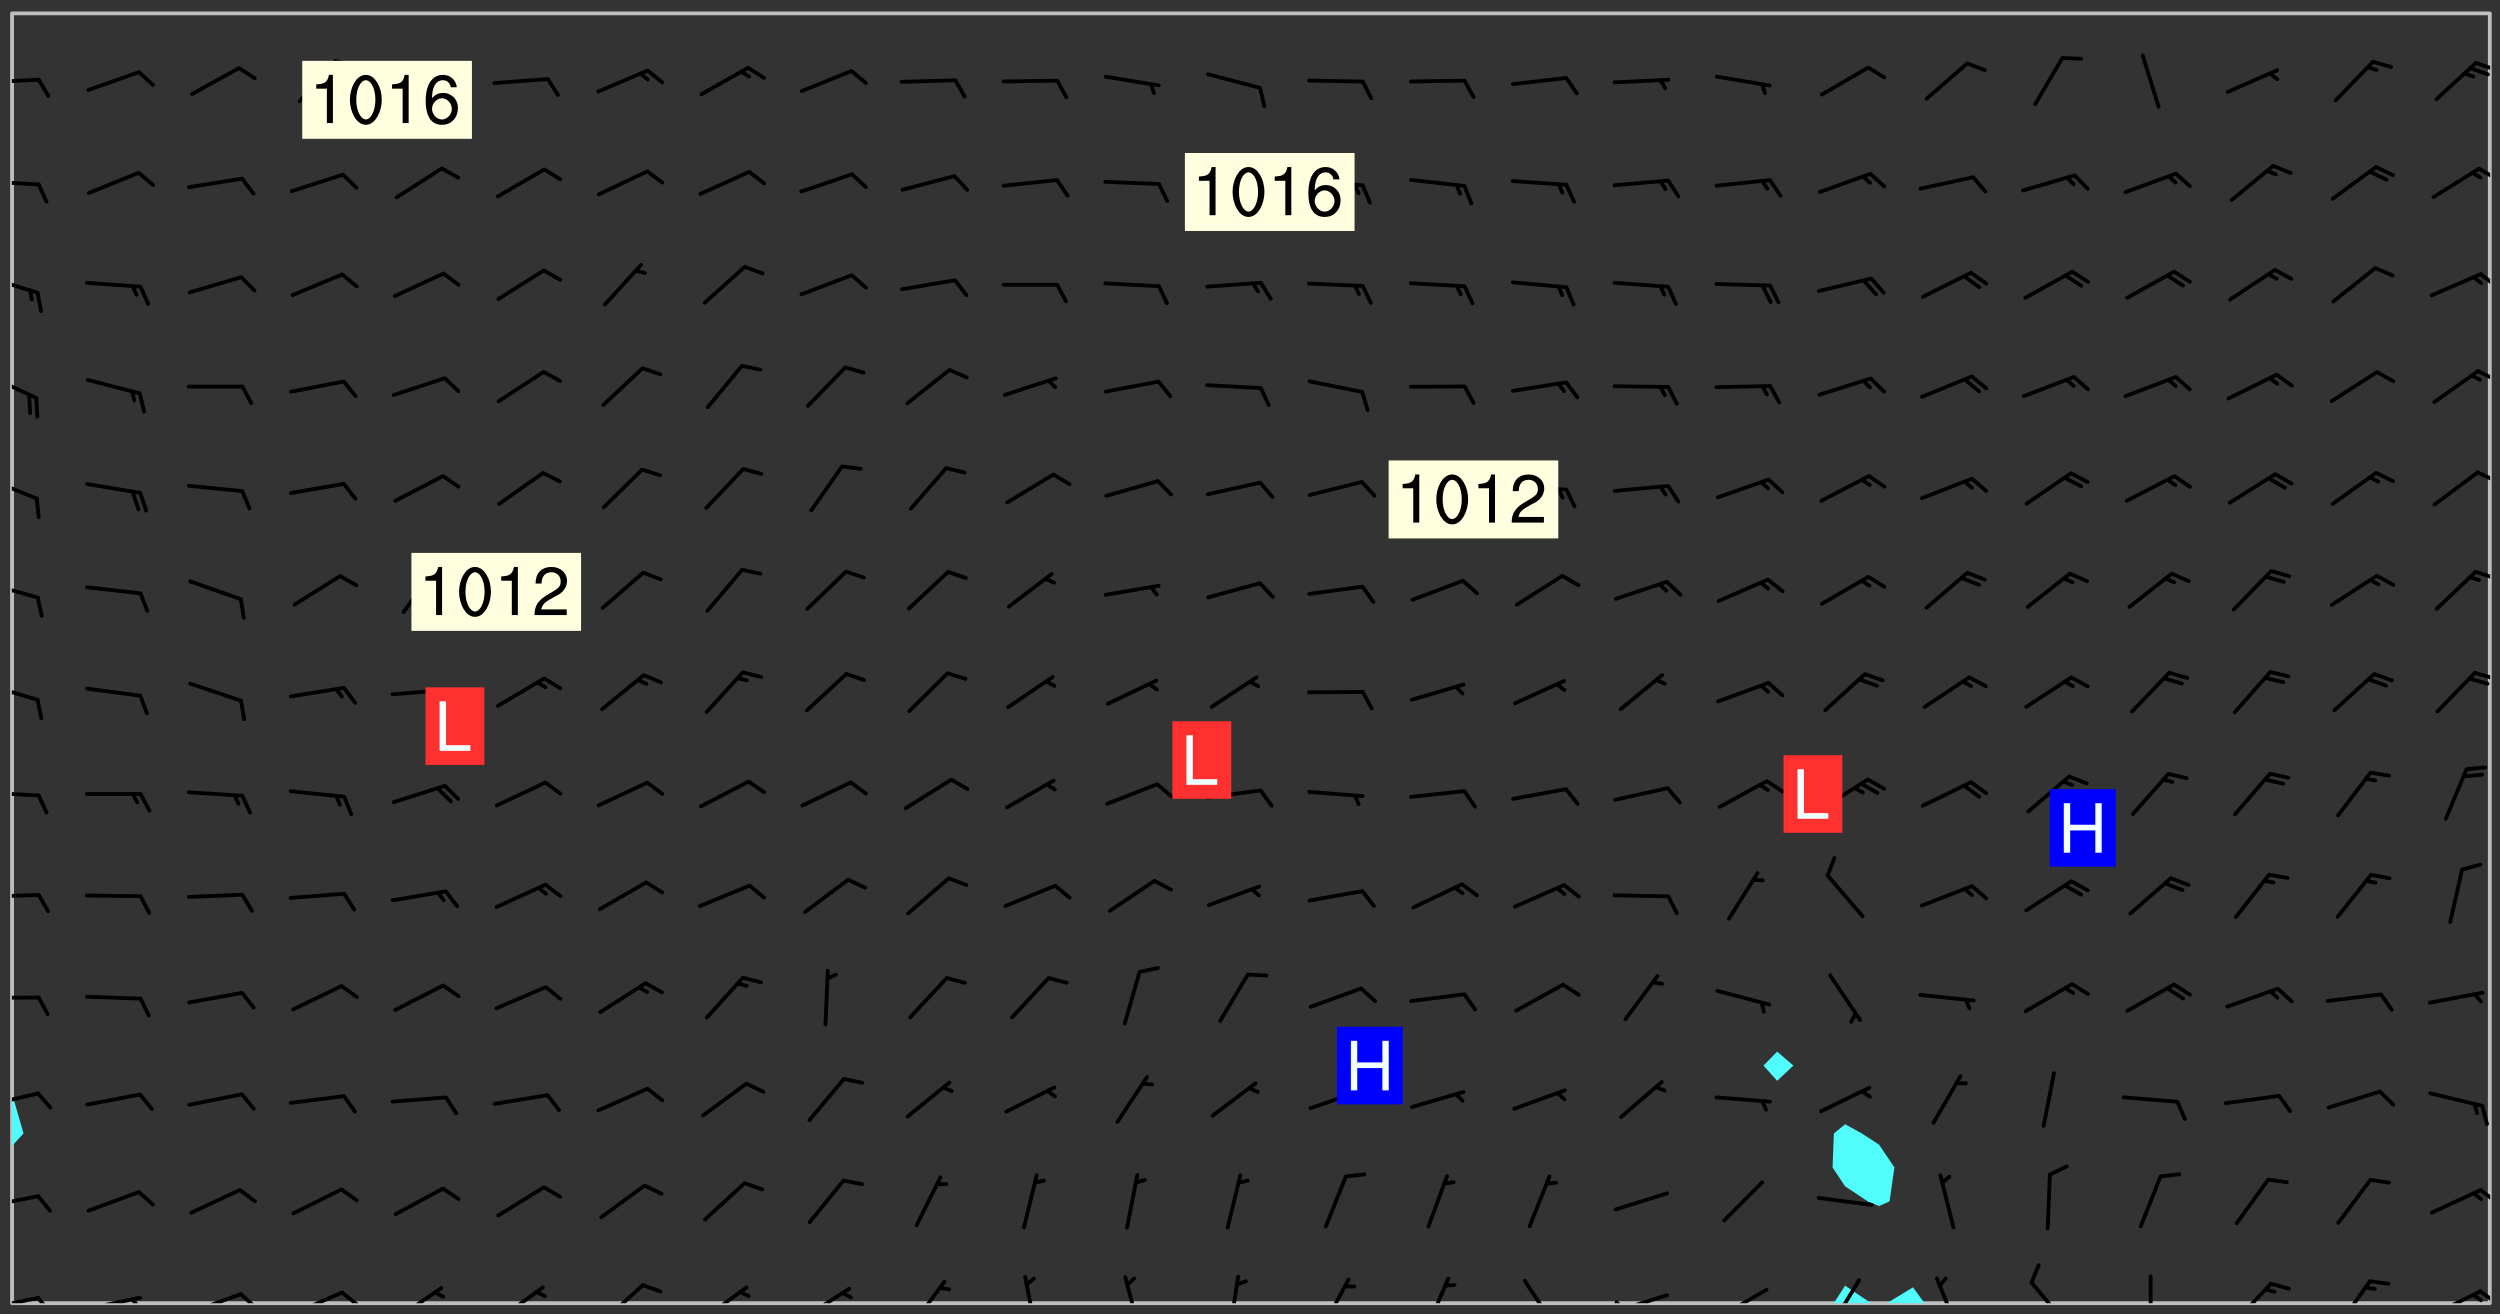 <svg xmlns="http://www.w3.org/2000/svg" role="img" xmlns:xlink="http://www.w3.org/1999/xlink" viewBox="142.45 309.95 326.84 171.84"><rect x="142.45" y="309.95" width="326.84" height="171.84" fill="#333333" stroke="none"/><defs><clipPath id="clip2"><path d="M 144 459 L 145 459 L 145 480.328 L 144 480.328 Z M 144 459"/></clipPath><clipPath id="clip3"><path d="M 144 311.672 L 145 311.672 L 145 454 L 144 454 Z M 144 311.672"/></clipPath><clipPath id="clip4"><path d="M 144 311.672 L 468 311.672 L 468 480.328 L 144 480.328 Z M 144 311.672"/></clipPath><clipPath id="clip5"><path d="M 382 478 L 388 478 L 388 480.328 L 382 480.328 Z M 382 478"/></clipPath><clipPath id="clip6"><path d="M 389 478 L 395 478 L 395 480.328 L 389 480.328 Z M 389 478"/></clipPath><clipPath id="clip7"><path d="M 467 311.672 L 468 311.672 L 468 480.328 L 467 480.328 Z M 467 311.672"/></clipPath><clipPath id="clip8"><path d="M 144 479 L 148 479 L 148 480.328 L 144 480.328 Z M 144 479"/></clipPath><clipPath id="clip9"><path d="M 147 479 L 150 479 L 150 480.328 L 147 480.328 Z M 147 479"/></clipPath><clipPath id="clip10"><path d="M 153 479 L 162 479 L 162 480.328 L 153 480.328 Z M 153 479"/></clipPath><clipPath id="clip11"><path d="M 159 479 L 161 479 L 161 480.328 L 159 480.328 Z M 159 479"/></clipPath><clipPath id="clip12"><path d="M 167 478 L 175 478 L 175 480.328 L 167 480.328 Z M 167 478"/></clipPath><clipPath id="clip13"><path d="M 173 478 L 177 478 L 177 480.328 L 173 480.328 Z M 173 478"/></clipPath><clipPath id="clip14"><path d="M 180 478 L 188 478 L 188 480.328 L 180 480.328 Z M 180 478"/></clipPath><clipPath id="clip15"><path d="M 186 478 L 190 478 L 190 480.328 L 186 480.328 Z M 186 478"/></clipPath><clipPath id="clip16"><path d="M 194 478 L 201 478 L 201 480.328 L 194 480.328 Z M 194 478"/></clipPath><clipPath id="clip17"><path d="M 207 478 L 214 478 L 214 480.328 L 207 480.328 Z M 207 478"/></clipPath><clipPath id="clip18"><path d="M 221 477 L 227 477 L 227 480.328 L 221 480.328 Z M 221 477"/></clipPath><clipPath id="clip19"><path d="M 234 478 L 241 478 L 241 480.328 L 234 480.328 Z M 234 478"/></clipPath><clipPath id="clip20"><path d="M 247 478 L 254 478 L 254 480.328 L 247 480.328 Z M 247 478"/></clipPath><clipPath id="clip21"><path d="M 261 477 L 267 477 L 267 480.328 L 261 480.328 Z M 261 477"/></clipPath><clipPath id="clip22"><path d="M 276 476 L 279 476 L 279 480.328 L 276 480.328 Z M 276 476"/></clipPath><clipPath id="clip23"><path d="M 289 476 L 292 476 L 292 480.328 L 289 480.328 Z M 289 476"/></clipPath><clipPath id="clip24"><path d="M 302 476 L 305 476 L 305 480.328 L 302 480.328 Z M 302 476"/></clipPath><clipPath id="clip25"><path d="M 315 476 L 320 476 L 320 480.328 L 315 480.328 Z M 315 476"/></clipPath><clipPath id="clip26"><path d="M 328 476 L 333 476 L 333 480.328 L 328 480.328 Z M 328 476"/></clipPath><clipPath id="clip27"><path d="M 341 477 L 346 477 L 346 480.328 L 341 480.328 Z M 341 477"/></clipPath><clipPath id="clip28"><path d="M 353 479 L 361 479 L 361 480.328 L 353 480.328 Z M 353 479"/></clipPath><clipPath id="clip29"><path d="M 353 479 L 355 479 L 355 480.328 L 353 480.328 Z M 353 479"/></clipPath><clipPath id="clip30"><path d="M 367 478 L 374 478 L 374 480.328 L 367 480.328 Z M 367 478"/></clipPath><clipPath id="clip31"><path d="M 366 480 L 369 480 L 369 480.328 L 366 480.328 Z M 366 480"/></clipPath><clipPath id="clip32"><path d="M 381 477 L 386 477 L 386 480.328 L 381 480.328 Z M 381 477"/></clipPath><clipPath id="clip33"><path d="M 395 476 L 399 476 L 399 480.328 L 395 480.328 Z M 395 476"/></clipPath><clipPath id="clip34"><path d="M 407 477 L 413 477 L 413 480.328 L 407 480.328 Z M 407 477"/></clipPath><clipPath id="clip35"><path d="M 423 476 L 424 476 L 424 480.328 L 423 480.328 Z M 423 476"/></clipPath><clipPath id="clip36"><path d="M 434 477 L 440 477 L 440 480.328 L 434 480.328 Z M 434 477"/></clipPath><clipPath id="clip37"><path d="M 447 477 L 453 477 L 453 480.328 L 447 480.328 Z M 447 477"/></clipPath><clipPath id="clip38"><path d="M 460 478 L 467 478 L 467 480.328 L 460 480.328 Z M 460 478"/></clipPath><clipPath id="clip39"><path d="M 466 478 L 468 478 L 468 480.328 L 466 480.328 Z M 466 478"/></clipPath><clipPath id="clip40"><path d="M 465 478 L 468 478 L 468 480.328 L 465 480.328 Z M 465 478"/></clipPath><clipPath id="clip41"><path d="M 144 466 L 148 466 L 148 468 L 144 468 Z M 144 466"/></clipPath><clipPath id="clip42"><path d="M 466 465 L 468 465 L 468 468 L 466 468 Z M 466 465"/></clipPath><clipPath id="clip43"><path d="M 144 452 L 148 452 L 148 455 L 144 455 Z M 144 452"/></clipPath><clipPath id="clip44"><path d="M 144 440 L 148 440 L 148 441 L 144 441 Z M 144 440"/></clipPath><clipPath id="clip45"><path d="M 144 426 L 148 426 L 148 428 L 144 428 Z M 144 426"/></clipPath><clipPath id="clip46"><path d="M 144 413 L 148 413 L 148 415 L 144 415 Z M 144 413"/></clipPath><clipPath id="clip47"><path d="M 144 399 L 148 399 L 148 402 L 144 402 Z M 144 399"/></clipPath><clipPath id="clip48"><path d="M 465 397 L 468 397 L 468 399 L 465 399 Z M 465 397"/></clipPath><clipPath id="clip49"><path d="M 144 385 L 148 385 L 148 389 L 144 389 Z M 144 385"/></clipPath><clipPath id="clip50"><path d="M 465 384 L 468 384 L 468 386 L 465 386 Z M 465 384"/></clipPath><clipPath id="clip51"><path d="M 144 372 L 148 372 L 148 376 L 144 376 Z M 144 372"/></clipPath><clipPath id="clip52"><path d="M 466 371 L 468 371 L 468 374 L 466 374 Z M 466 371"/></clipPath><clipPath id="clip53"><path d="M 144 358 L 148 358 L 148 363 L 144 363 Z M 144 358"/></clipPath><clipPath id="clip54"><path d="M 466 358 L 468 358 L 468 360 L 466 360 Z M 466 358"/></clipPath><clipPath id="clip55"><path d="M 144 345 L 148 345 L 148 349 L 144 349 Z M 144 345"/></clipPath><clipPath id="clip56"><path d="M 466 345 L 468 345 L 468 348 L 466 348 Z M 466 345"/></clipPath><clipPath id="clip57"><path d="M 144 333 L 148 333 L 148 335 L 144 335 Z M 144 333"/></clipPath><clipPath id="clip58"><path d="M 466 331 L 468 331 L 468 334 L 466 334 Z M 466 331"/></clipPath><clipPath id="clip59"><path d="M 144 320 L 148 320 L 148 321 L 144 321 Z M 144 320"/></clipPath><clipPath id="clip60"><path d="M 465 317 L 468 317 L 468 320 L 465 320 Z M 465 317"/></clipPath><g id="surface968" clip-path="url(#clip1)"><path fill="#fff" fill-opacity="0" fill-rule="evenodd" d="M 0 0 L 1000 0 L 1000 1000 L 0 1000 Z M 0 0"/><path fill="#d3d3d3" fill-opacity="0" fill-rule="evenodd" d="M162.152 355.867L161.918 356.16 161.977 356.395 162.094 356.566 162.27 356.801 162.562 357.148 162.676 357.207 162.793 357.035 162.852 356.801 163.027 356.625 163.492 356.449 164.191 356.449 164.426 356.742 164.715 357.559 164.773 357.734 164.949 357.965 165.301 358.199 166 358.898 166.172 359.074 166.406 359.422 166.641 359.832 166.93 360.414 167.34 360.879 167.57 361.113 167.805 361.289 167.922 361.52 168.098 361.812 168.27 362.977 168.27 363.211 168.328 363.5 168.387 363.617 168.504 363.734 168.852 364.145 168.969 364.316 169.145 364.492 169.32 364.727 169.438 364.898 169.609 365.25 169.668 365.484 169.902 365.891 170.137 365.832 169.961 366.008 169.902 366.938 169.32 366.938 169.086 366.824 168.738 366.938 168.621 367.055 168.562 367.348 168.504 367.523 168.387 367.695 167.922 367.988 167.863 368.223 167.805 368.336 167.805 368.98 167.863 369.152 167.863 369.562 167.922 369.621 167.922 370.027 167.98 370.434 168.098 370.609 168.156 370.668 168.387 371.309 168.328 371.602 168.328 372.301 168.27 372.883 168.27 373.117 168.211 373.348 168.156 373.699 168.156 375.621 168.211 375.738 168.637 375.738 168.27 375.855 168.246 376.207 169.137 377.375 170.879 377.914 172.219 378.273 172.219 378.812 172.309 379.621 172.844 380.336 174.363 380.605 175.254 380.52 175.344 381.684 175.879 381.863 177.039 381.684 179.094 380.699 180.254 380.336 182.133 380.16 183.828 379.98 183.648 380.699 182.133 380.785 180.883 380.875 180.078 381.145 179.004 381.953 179.273 382.672 179.809 383.57 179.629 384.195 179.363 385.004 179.629 386.082 180.254 386.98 181.059 387.16 182.309 386.98 182.043 387.703 182.141 388.207 182.195 388.5 182.195 388.672 182.254 388.965 182.254 389.371 182.43 389.488 182.781 389.605 183.188 389.605 183.48 389.43 183.594 389.312 183.652 389.195 183.77 388.965 183.828 388.789 184.18 388.324 184.41 388.148 184.586 388.09 184.762 388.148 184.82 388.324 184.938 389.312 184.992 389.781 185.051 389.953 185.168 390.188 185.344 390.246 186.16 390.305 186.449 390.305 186.566 390.539 186.625 390.945 186.684 391.297 186.684 392.402 186.801 392.695 186.918 393.043 187.207 393.742 187.383 394.094 187.965 394.848 188.316 395.023 188.488 395.082 188.957 395.316 189.598 395.781 189.945 396.016 190.238 396.191 190.531 396.246 190.762 396.309 191.578 396.656 191.871 396.832 191.984 397.004 192.336 397.355 192.453 397.531 192.977 398.172 192.977 398.461 193.035 398.812 193.035 399.16 193.094 399.512 193.152 399.801 193.27 399.859 193.441 399.918 193.617 399.918 194.199 400.152 194.375 400.27 194.551 400.559 194.727 400.793 194.84 401.027 195.133 401.258 195.25 401.375 195.25 401.785 195.309 401.84 195.598 402.074 195.832 402.191 195.891 402.309 196.008 402.48 196.066 402.598 196.297 402.832 196.355 403.008 196.59 403.066 196.707 403.125 196.59 403.238 196.531 403.355 196.531 403.473 196.414 403.766 196.297 404.055 196.297 404.637 196.473 404.754 196.59 404.812 196.648 404.93 196.766 405.047 196.879 405.105 197.055 405.453 197.113 405.805 197.172 406.211 197.172 406.387 197.113 406.562 196.996 407.262 196.996 407.434 197.113 407.609 197.406 407.902 197.812 407.902 197.988 408.02 198.105 408.191 198.223 408.484 198.223 408.719 197.695 408.719 197.465 408.484 197.23 408.484 197.055 408.543 196.996 409.242 197.055 409.59 197.172 409.766 197.348 410.176 197.465 410.406 197.754 410.875 197.93 410.93 198.453 410.93 198.688 410.988 199.445 411.629 199.504 411.922 199.504 412.156 199.562 412.215 199.793 412.562 199.793 412.914 199.676 413.086 199.676 413.379 199.969 413.668 200.262 413.844 200.434 413.902 200.727 414.078 201.02 414.195 201.602 414.602 201.891 414.836 202.184 415.012 202.402 415.172 202.418 415.184 202.648 415.359 203.289 415.883 203.465 416.117 203.582 416.293 203.758 416.469 203.871 416.641 203.871 417.281 203.988 417.457 204.457 417.574 205.039 417.691 205.273 417.75 205.504 417.863 205.797 417.98 205.91 418.039 206.496 418.391 206.785 418.562 206.961 418.625 207.137 418.68 207.312 418.738 208.012 419.09 208.301 419.266 208.535 419.32 208.824 419.496 209.059 419.613 209.699 420.02 209.992 420.137 210.164 420.195 210.398 420.254 210.809 420.312 211.039 420.371 211.273 420.488 211.332 420.66 210.922 420.836 211.391 420.895 211.449 421.188 211.562 421.422 211.738 421.477 211.973 421.535 212.148 421.594 212.555 421.711 213.195 421.945 213.312 422.117 213.371 422.352 213.371 422.527 213.312 422.645 213.254 423.051 213.488 423.285 213.605 423.344 213.953 423.461 214.594 423.691 214.77 423.809 215.059 423.926 215.234 424.102 215.469 424.566 216.051 425.672 216.227 425.848 216.574 426.023 216.75 426.141 217.102 426.258 218.148 426.781 218.383 426.84 218.848 426.953 219.141 427.012 219.605 427.188 220.363 427.77 220.598 428.004 220.945 428.469 221.121 428.645 221.41 428.879 222.227 429.578 222.52 429.754 222.809 430.043 223.102 430.219 223.395 430.508 224.09 431.148 224.266 431.324 224.559 431.559 224.848 431.793 225.316 432.082 225.957 432.664 226.305 432.898 226.539 433.191 226.887 433.539 227.238 434.004 228.172 434.996 228.52 435.402 228.637 435.578 228.871 435.637 228.984 435.754 229.629 435.93 229.859 436.043 230.094 436.102 230.387 436.277 230.617 436.395 231.551 437.094 231.957 437.5 232.191 437.676 232.598 437.852 232.832 437.969 233.648 438.316 233.996 438.551 234.23 438.668 234.523 438.957 234.754 439.074 235.512 439.426 235.863 439.598 236.094 439.656 236.387 439.773 236.621 439.832 237.492 440.008 238.309 440.008 238.777 440.238 238.949 440.297 239.824 440.996 240.289 441.113 240.582 441.172 240.758 441.23 240.988 441.289 241.457 441.348 241.805 441.406 242.156 441.465 242.562 441.523 242.855 441.523 243.027 441.582 243.027 441.812 243.203 441.988 243.496 441.988 243.844 442.047 244.195 442.105 244.895 442.223 245.535 442.223 246 441.988 246.293 441.812 246.465 441.695 246.875 441.523 247.164 441.348 248.098 440.883 248.566 440.59 249.09 440.297 249.555 440.125 250.02 439.949 251.07 439.484 251.359 439.367 251.77 439.25 252.059 439.133 252.586 438.957 254.102 438.258 254.684 437.91 254.973 437.852 255.266 437.793 255.613 437.676 256.488 437.445 256.84 437.328 256.953 437.328 257.188 437.27 258.062 437.035 258.297 436.977 259.109 436.977 259.461 436.918 260.277 436.801 260.449 436.742 260.801 436.688 261.094 436.629 261.324 436.57 262.141 436.395 262.316 436.336 262.664 436.336 262.898 436.277 263.363 436.16 264.121 435.988 264.355 435.93 264.703 435.93 265.113 435.812 265.402 435.754 266.688 435.695 266.977 435.695 267.387 435.637 267.617 435.578 267.793 435.578 268.668 435.461 269.074 435.461 269.484 435.344 269.832 435.344 270.184 435.23 271.055 435.172 272.805 435.172 273.852 435.461 274.262 435.578 274.551 435.695 274.902 435.812 275.191 435.93 276.242 436.102 276.531 436.16 276.824 436.16 277.117 436.219 277.289 436.277 277.699 436.336 277.871 436.395 277.988 436.453 278.105 436.453 278.223 436.512 278.574 436.57 278.688 436.57 279.098 436.637 281.02 437.031 282.945 437.426 284.465 437.875 286.16 438.594 288.305 439.398 289.91 438.68 291.34 437.875 292.5 436.797 293.75 436.348 296.785 435.629 298.66 435.27 300.805 433.922 303.039 432.668 305.539 431.41 307.234 430.961 309.02 430.781 310.18 430.512 310.805 431.051 312.145 430.781 312.859 429.793 313.844 428.449 314.289 428.27 315.094 427.91 316.969 427.371 318.754 426.922 320.004 426.652 321.164 426.562 322.863 426.473 324.824 426.203 326.074 426.113 326.613 426.113 327.238 426.023 328.129 426.023 330.273 425.844 332.684 425.664 335.273 425.574 336.969 425.754 338.578 425.844 340.008 426.203 341.168 426.922 343.043 427.91 344.203 429.438 344.469 430.152 345.098 430.242 345.453 431.141 345.988 431.68 346.523 433.207 347.598 433.566 348.133 433.566 347.328 434.102 347.418 435.809 348.133 438.504 349.023 439.309 349.918 440.297 350.633 441.555 352.418 442.094 353.938 441.914 354.293 443.258 355.902 442.453 356.883 441.914 357.152 442.184 357.469 441.969 357.688 441.824 358.488 442.273 358.938 441.914 359.293 441.914 359.828 441.645 360.367 440.926 360.902 440.656 361.527 439.668 362.688 440.117 363.527 440.488 364.922 441.105 366.617 440.926 368.223 440.926 370.008 441.016 370.188 439.309 370.723 437.965 371.527 438.234 372.02 439.082 372.422 439.488 372.332 440.027 372.332 440.387 373.047 440.836 373.758 440.566 375.188 440.566 375.547 441.555 375.992 442.812 376.707 444.156 377.957 444.785 379.652 445.414 380.367 445.234 380.547 444.695 381.527 444.605 381.977 444.965 382.062 446.223 381.797 446.852 381.262 447.031 381.262 447.57 381.977 448.555 382.242 449.094 383.227 450.082 384.027 451.16 383.762 451.52 383.672 452.418 383.047 454.75 382.691 456.816 382.602 458.609 382.422 459.328 382.332 459.867 382.332 461.305 381.352 463.188 380.992 464.895 380.457 465.793 379.652 466.961 379.387 467.5 381.441 468.754 381.527 469.113 381.172 469.652 381.082 469.473 381.082 470.281 381.172 471.719 380.727 472.434 379.652 472.527 379.387 473.242 379.922 474.141 380.727 474.859 381.887 475.668 383.227 475.938 383.672 476.297 383.316 476.746 381.527 476.656 380.277 476.207 379.562 475.488 378.938 475.398 378.762 478.988 378.574 480.297 467.934 480.297 467.934 311.703 412.664 311.703 412.664 360.785 413.426 360.91 416.715 361.453 418.738 364.289 418.738 367.043 421.09 367.375 423.438 367.707 427.488 367.707 426.109 371.867 424.086 372.574 422.062 373.277 421.52 373.621 418.926 375.238 418.738 375.355 416.715 373.277 415.984 370.535 413.312 368.457 411.938 364.957 411.871 364.875 409.914 362.203 412.664 360.785 412.664 311.703 294.422 311.703 294.422 403.117 294.539 403.148 294.672 403.16 294.746 403.234 294.852 403.281 294.941 403.34 295.027 403.398 295.117 403.457 295.414 403.754 295.473 403.844 295.504 403.961 295.531 404.078 295.547 404.215 295.516 404.332 295.457 404.422 295.398 404.508 295.355 404.613 295.309 404.715 295.281 404.836 295.281 404.98 295.457 405.25 295.605 405.398 295.68 405.484 295.754 405.559 295.797 405.664 295.859 405.754 295.918 405.84 295.961 405.945 296.02 406.035 296.066 406.137 296.109 406.242 296.168 406.328 296.285 406.508 296.359 406.582 296.422 406.668 296.48 406.758 296.523 406.863 296.582 406.953 296.641 407.039 296.703 407.129 296.762 407.219 296.805 407.32 296.922 407.5 296.996 407.574 297.055 407.66 297.129 407.734 297.219 407.793 297.324 407.84 297.473 407.84 297.605 407.824 297.738 407.84 297.84 407.793 297.914 407.719 297.961 407.617 297.945 407.484 297.945 407.336 297.898 407.23 297.871 407.113 297.824 407.012 297.797 406.891 297.754 406.789 297.691 406.699 297.648 406.598 297.605 406.492 297.574 406.375 297.559 406.242 297.547 406.105 297.633 406.047 297.691 405.961 297.812 405.93 297.855 406.035 297.871 406.168 297.871 406.285 297.93 406.387 297.988 406.477 298.078 406.535 298.227 406.684 298.285 406.773 298.328 406.879 298.316 406.98 298.402 407.039 298.508 407.086 298.594 407.145 298.684 407.203 298.758 407.277 298.641 407.305 298.535 407.352 298.449 407.41 298.375 407.484 298.316 407.574 298.254 407.66 298.227 407.781 298.18 407.883 298.137 407.988 298.105 408.105 298.094 408.238 298.078 408.371 298.078 408.52 298.105 408.637 298.152 408.742 298.195 408.844 298.254 408.934 298.328 409.008 298.418 409.066 298.492 409.141 298.582 409.199 298.641 409.289 298.684 409.395 298.73 409.496 298.848 409.527 298.98 409.543 299.129 409.543 299.246 409.512 299.352 409.555 299.395 409.66 299.441 409.762 299.469 409.883 299.5 410 299.527 410.117 299.559 410.238 299.586 410.355 299.691 410.398 299.793 410.445 299.926 410.43 300.074 410.578 300.137 410.664 300.211 410.738 300.281 410.812 300.371 410.875 300.477 410.918 300.578 410.961 300.695 410.992 300.832 411.008 300.949 410.977 301.023 410.902 301.051 410.785 301.039 410.652 301.008 410.531 300.98 410.414 301.023 410.309 301.141 410.309 301.23 410.371 301.348 410.398 301.496 410.398 301.629 410.414 301.777 410.414 301.91 410.43 302.043 410.414 302.191 410.414 302.324 410.398 302.457 410.387 302.594 410.398 302.711 410.371 302.844 410.355 303.035 410.297 302.977 410.473 302.961 410.605 302.934 410.727 302.918 410.859 302.859 410.945 302.727 410.961 302.621 411.008 302.516 411.051 302.398 411.082 302.281 411.109 302.016 411.141 301.867 411.141 301.734 411.156 301.66 411.23 301.719 411.316 301.867 411.465 301.984 411.645 302.059 411.715 302.148 411.777 302.238 411.836 302.324 411.895 302.414 411.953 302.516 411.996 302.621 412.059 302.727 412.102 302.812 412.16 302.918 412.207 303.02 412.25 303.199 412.367 303.258 412.457 303.215 412.559 303.168 412.664 303.184 412.797 303.406 413.02 303.465 413.109 303.508 413.211 303.539 413.332 303.582 413.434 303.598 413.566 303.629 413.684 303.641 413.82 303.672 413.938 303.82 414.086 303.922 414.129 304.027 414.172 304.145 414.203 304.277 414.219 304.414 414.234 304.531 414.234 304.648 414.203 304.738 414.145 304.781 414.039 304.828 413.938 304.871 413.832 304.902 413.715 304.914 413.582 304.914 413.434 304.902 413.301 304.887 413.168 304.855 413.051 304.812 412.945 304.766 412.84 304.723 412.738 304.68 412.633 304.664 412.5 304.68 412.367 304.707 412.25 304.738 412.133 304.766 412.012 304.812 411.91 304.902 411.852 304.988 411.789 305.062 411.715 305.152 411.656 305.375 411.434 305.434 411.348 305.508 411.273 305.625 411.094 305.684 411.008 305.684 410.859 305.609 410.785 305.508 410.738 305.402 410.695 305.301 410.652 305.242 410.562 305.195 410.457 305.168 410.34 305.258 410.281 305.375 410.25 305.477 410.207 305.656 410.09 305.805 409.941 305.816 409.809 305.805 409.703 305.715 409.645 305.582 409.66 305.434 409.66 305.301 409.676 305.168 409.66 305.047 409.629 304.961 409.57 304.887 409.496 304.828 409.406 304.766 409.32 304.648 409.141 304.59 409.055 304.621 408.934 304.707 408.875 304.828 408.844 304.887 408.758 304.887 408.637 304.855 408.52 304.797 408.43 304.738 408.344 304.691 408.238 304.664 408.121 304.648 407.988 304.707 407.898 304.781 407.824 304.871 407.766 304.988 407.586 305.062 407.512 305.121 407.426 305.27 407.277 305.391 407.246 305.523 407.23 305.656 407.246 305.73 407.32 305.773 407.426 305.789 407.559 305.758 407.676 305.641 407.707 305.508 407.719 305.359 407.867 305.316 407.973 305.27 408.074 305.242 408.195 305.211 408.312 305.211 408.461 305.242 408.578 305.285 408.684 305.344 408.773 305.418 408.844 305.492 408.918 305.609 408.949 305.73 408.977 305.848 408.949 305.98 408.934 306.098 408.934 306.188 408.992 306.262 409.066 306.309 409.172 306.367 409.258 306.469 409.305 306.602 409.32 306.707 409.363 306.793 409.422 306.781 409.527 306.707 409.602 306.527 409.719 306.469 409.809 306.379 409.867 306.309 409.941 306.234 410.016 306.172 410.105 306.145 410.223 306.129 410.355 306.145 410.488 306.129 410.621 306.129 410.77 306.145 410.902 306.172 411.02 306.203 411.141 306.277 411.215 306.367 411.273 306.453 411.332 306.543 411.391 306.66 411.422 306.66 411.508 306.559 411.555 306.469 411.613 306.203 411.645 306.086 411.672 305.938 411.672 305.832 411.715 305.73 411.762 305.672 411.852 305.609 412.086 305.598 412.219 305.566 412.34 305.551 412.473 305.551 412.766 305.539 412.898 305.551 413.035 305.566 413.168 305.699 413.184 305.832 413.195 305.953 413.227 306.039 413.285 306.113 413.359 306.16 413.465 306.203 413.566 306.219 413.699 306.219 414.145 306.203 414.277 306.203 414.723 306.234 414.988 306.262 415.105 306.277 415.238 306.309 415.355 306.395 415.566 306.426 415.832 306.426 415.98 306.395 416.098 306.367 416.215 306.336 416.336 306.309 416.453 306.277 416.57 306.246 416.691 306.234 416.824 306.219 416.957 306.309 417.016 306.426 416.984 306.527 417 306.574 417.105 306.543 417.371 306.543 417.812 306.5 417.918 306.453 418.023 306.41 418.125 306.367 418.23 306.309 418.316 306.277 418.438 306.234 418.555 306.203 418.672 306.188 418.805 306.203 418.938 306.262 419.027 306.367 419.074 306.453 419.133 306.512 419.219 306.5 419.355 306.469 419.473 306.426 419.574 306.426 420.02 306.41 420.152 306.41 420.301 306.379 420.418 306.336 420.523 306.309 420.641 306.262 420.746 306.219 420.848 306.188 420.969 306.16 421.086 306.129 421.219 306.098 421.336 306.07 421.453 306.027 421.559 305.996 421.676 305.965 421.797 305.953 421.93 305.938 422.062 305.938 422.359 305.965 422.477 305.965 422.625 306.012 423.023 306.039 423.141 306.098 423.23 306.219 423.262 306.367 423.262 306.5 423.246 306.559 423.336 306.559 423.453 306.5 423.543 306.41 423.602 306.309 423.645 306.203 423.691 306.113 423.75 306.027 423.809 305.891 423.824 305.773 423.793 305.641 423.777 305.539 423.824 305.477 423.91 305.465 424.047 305.449 424.18 305.418 424.297 305.391 424.414 305.375 424.547 305.344 424.668 305.344 424.965 305.359 425.098 305.391 425.215 305.391 425.363 305.402 425.496 305.402 425.645 305.375 425.762 305.328 425.863 305.301 425.984 305.27 426.102 305.211 426.191 305.137 426.266 305.035 426.309 304.93 426.355 304.812 426.383 304.691 426.414 304.59 426.367 304.648 426.281 304.754 426.234 304.781 426.117 304.812 426 304.84 425.879 304.871 425.762 304.871 425.613 304.887 425.48 304.855 425.363 304.812 425.258 304.707 425.273 304.633 425.348 304.531 425.391 304.441 425.453 304.367 425.527 304.324 425.629 304.309 425.762 304.277 425.879 304.25 426 304.219 426.117 304.191 426.234 304.16 426.355 304.133 426.473 304.102 426.59 304.059 426.695 303.969 426.754 303.879 426.754 303.762 426.723 303.73 426.637 303.746 426.5 303.715 426.383 303.715 426.234 303.703 426.102 303.703 425.953 303.641 425.719 303.613 425.598 303.57 425.496 303.523 425.391 303.465 425.305 303.406 425.215 303.363 425.109 303.301 425.023 303.152 424.875 303.082 424.801 302.977 424.754 302.871 424.711 302.77 424.668 302.473 424.371 302.383 424.297 302.297 424.238 302.191 424.195 302.102 424.133 302.016 424.074 301.91 424.031 301.82 423.973 301.734 423.91 301.66 423.84 301.555 423.793 301.469 423.734 301.363 423.691 301.273 423.629 301.172 423.586 301.066 423.543 300.98 423.484 300.875 423.438 300.77 423.395 300.668 423.348 300.578 423.289 300.477 423.246 300.371 423.203 300.281 423.141 300.164 423.113 300.031 423.098 299.898 423.113 299.75 423.113 299.617 423.129 299.5 423.098 299.41 423.039 299.336 422.965 299.246 422.906 299.145 422.859 298.996 422.859 298.875 422.832 298.773 422.789 298.699 422.715 298.582 422.535 298.492 422.477 298.391 422.434 298.301 422.371 298.195 422.328 298.105 422.27 298.02 422.211 297.914 422.164 297.855 422.078 297.797 421.988 297.754 421.883 297.707 421.781 297.633 421.707 297.547 421.648 297.473 421.574 297.383 421.516 297.16 421.293 297.117 421.188 297.086 420.922 297.191 420.879 297.336 420.879 297.441 420.922 297.516 420.996 297.605 421.055 297.691 421.113 297.797 421.16 297.887 421.219 298.035 421.367 298.105 421.441 298.254 421.59 298.316 421.676 298.391 421.75 298.477 421.809 298.551 421.883 298.641 421.945 298.73 422.004 298.816 422.062 299.086 422.238 299.188 422.285 299.293 422.328 299.395 422.371 299.441 422.297 299.5 422.211 299.574 422.137 299.645 422.062 299.75 422.105 299.824 422.18 299.883 422.27 299.926 422.371 299.973 422.477 300.016 422.582 300.137 422.609 300.254 422.582 300.328 422.492 300.371 422.387 300.43 422.297 300.504 422.223 300.609 422.18 300.727 422.152 300.859 422.164 300.949 422.223 301.098 422.371 301.156 422.461 301.199 422.566 301.246 422.668 301.289 422.773 301.332 422.875 301.438 422.922 301.543 422.965 301.676 422.98 301.762 422.922 301.82 422.832 301.895 422.758 302 422.715 302.117 422.742 302.223 422.789 302.324 422.832 302.43 422.875 302.531 422.922 302.711 423.039 302.711 423.156 302.695 423.289 302.711 423.422 302.727 423.559 302.785 423.645 302.887 423.691 303.008 423.719 303.125 423.75 303.273 423.75 303.391 423.719 303.449 423.629 303.629 423.512 303.688 423.422 303.762 423.348 303.82 423.262 303.938 423.082 304.117 422.965 304.234 422.996 304.324 423.055 304.367 423.129 304.352 423.262 304.352 423.379 304.441 423.438 304.59 423.438 304.723 423.422 304.855 423.41 305.121 423.379 305.227 423.336 305.344 423.305 305.465 423.277 305.539 423.203 305.609 423.129 305.672 423.039 305.656 422.934 305.609 422.832 305.508 422.789 305.402 422.773 305.285 422.801 305.02 422.832 304.871 422.832 304.797 422.758 304.707 422.699 304.59 422.668 304.473 422.641 304.34 422.625 304.191 422.625 304.059 422.641 303.762 422.641 303.656 422.594 303.508 422.445 303.465 422.344 303.406 422.254 303.629 422.031 303.715 421.973 303.82 421.93 303.938 421.898 304.07 421.883 304.203 421.898 304.34 421.914 304.441 421.957 304.574 421.945 304.664 421.883 304.766 421.84 304.828 421.75 304.781 421.648 304.691 421.59 304.574 421.559 304.473 421.516 304.414 421.426 304.352 421.336 304.352 421.219 304.367 421.086 304.473 421.039 304.547 420.969 304.547 420.848 304.457 420.789 304.426 420.672 304.516 420.613 304.59 420.539 304.633 420.434 304.691 420.344 304.738 420.242 304.754 420.109 304.754 419.961 304.707 419.855 304.664 419.754 304.574 419.695 304.441 419.68 304.34 419.637 304.203 419.621 304.086 419.59 303.641 419.59 303.508 419.574 303.375 419.562 303.242 419.547 303.125 419.516 302.977 419.516 302.844 419.5 302.711 419.488 302.445 419.457 302.324 419.414 302.238 419.355 302.164 419.281 302.164 419.133 302.176 419 302.281 418.953 302.383 418.91 302.516 418.895 302.668 418.895 302.801 418.879 303.094 418.879 303.215 418.91 303.316 418.953 303.406 419.012 303.641 419.074 303.762 419.027 303.852 418.969 303.953 418.926 304.086 418.91 304.191 418.953 304.293 419 304.426 419.012 304.547 418.984 304.691 418.984 304.812 418.953 304.93 418.926 305.035 418.879 305.109 418.805 305.195 418.746 305.344 418.598 305.402 418.512 305.449 418.406 305.477 418.289 305.492 418.184 305.391 418.141 305.301 418.082 305.184 418.051 305.078 418.008 304.988 417.945 304.914 417.859 304.84 417.785 304.738 417.742 304.633 417.695 304.531 417.652 304.473 417.562 304.426 417.461 304.34 417.25 304.277 417.164 304.219 417.074 304.145 417 304.059 416.941 303.789 416.941 303.672 416.973 303.582 417.031 303.48 417.074 303.348 417.09 303.242 417.074 303.215 416.957 303.152 416.867 303.035 416.836 302.934 416.793 302.785 416.645 302.754 416.527 302.738 416.422 302.812 416.348 302.992 416.23 303.109 416.203 303.227 416.172 303.363 416.188 303.465 416.23 303.57 416.273 303.672 416.32 303.777 416.363 303.895 416.395 304.027 416.41 304.145 416.438 304.277 416.453 304.383 416.438 304.473 416.379 304.398 416.305 304.293 416.262 304.219 416.188 304.145 416.098 303.996 415.949 303.91 415.891 303.82 415.832 303.746 415.758 303.656 415.699 303.555 415.652 303.434 415.625 303.332 415.578 303.227 415.535 303.109 415.504 303.008 415.461 302.887 415.43 302.738 415.43 302.621 415.461 302.516 415.504 302.43 415.566 302.25 415.684 302.164 415.742 302.074 415.801 301.969 415.848 301.883 415.906 301.777 415.949 301.676 415.992 301.57 416.039 301.496 416.113 301.438 416.203 301.379 416.289 301.332 416.395 301.273 416.48 301.199 416.555 301.066 416.543 300.949 416.512 300.832 416.512 300.758 416.586 300.668 416.645 300.594 416.719 300.504 416.777 300.418 416.836 300.312 416.883 300.211 416.926 300.074 416.941 299.973 416.898 299.824 416.75 299.719 416.703 299.633 416.703 299.527 416.75 299.426 416.793 299.305 416.824 299.188 416.793 299.113 416.719 299.113 416.602 299.145 416.48 299.219 416.41 299.277 416.32 299.352 416.246 299.469 416.215 299.574 416.172 299.867 416.172 300 416.156 300.137 416.141 300.238 416.098 300.328 416.039 300.43 415.992 300.52 415.934 300.652 415.922 300.742 415.98 300.875 415.992 300.965 415.934 301.051 415.875 301.156 415.832 301.246 415.773 301.332 415.711 301.422 415.652 301.57 415.504 301.629 415.418 301.688 415.328 301.793 415.285 301.926 415.27 302.043 415.297 302.164 415.328 302.223 415.27 302.281 415.18 302.312 414.914 302.34 414.797 302.445 414.809 302.578 414.824 302.68 414.781 302.77 414.723 302.828 414.633 302.902 414.559 302.961 414.469 303.008 414.367 303.02 414.234 303.008 414.102 302.961 413.996 302.812 413.848 302.754 413.758 302.695 413.672 302.652 413.566 302.652 413.121 302.668 412.988 302.668 412.84 302.68 412.707 302.621 412.648 302.531 412.707 302.43 412.664 302.25 412.547 302.164 412.488 302.102 412.398 302.043 412.309 301.969 412.234 301.883 412.176 301.762 412.207 301.66 412.219 301.555 412.266 301.469 412.324 301.363 412.367 301.215 412.516 301.125 412.574 301.039 412.633 300.949 412.695 300.844 412.738 300.711 412.754 300.711 412.633 300.816 412.59 300.934 412.559 301.008 412.488 301.051 412.383 301.051 412.234 301.023 412.117 300.875 411.969 300.742 411.953 300.594 411.953 300.477 411.984 300.371 412.027 300.27 412.07 300.18 412.133 300.062 412.16 299.988 412.086 300 411.953 299.957 411.852 299.914 411.746 299.824 411.688 299.707 411.715 299.586 411.746 299.469 411.777 299.367 411.82 299.246 411.852 299.145 411.895 299.039 411.938 298.949 411.996 298.848 412.012 298.848 411.895 298.863 411.762 298.805 411.672 298.73 411.715 298.582 411.863 298.523 411.953 298.449 412.027 298.402 412.133 298.359 412.234 298.285 412.309 298.227 412.398 298.152 412.473 298.094 412.559 298.02 412.633 297.93 412.695 297.855 412.766 297.781 412.84 297.68 412.855 297.547 412.871 297.441 412.828 297.441 412.707 297.59 412.559 297.633 412.457 297.691 412.367 297.738 412.266 297.781 412.16 297.84 412.07 297.871 411.953 297.914 411.852 297.945 411.73 297.973 411.613 298.02 411.508 298.062 411.406 298.105 411.301 298.18 411.23 298.27 411.168 298.359 411.109 298.461 411.066 298.758 411.066 299.023 411.035 299.129 410.992 299.055 410.918 298.938 410.887 298.832 410.844 298.742 410.785 298.641 410.738 298.551 410.68 298.449 410.637 298.344 410.594 298.254 410.531 298.168 410.473 298.062 410.43 297.961 410.387 297.84 410.355 297.723 410.324 297.621 410.281 297.5 410.25 297.398 410.207 297.309 410.148 297.266 410.043 297.25 409.91 297.352 409.867 297.484 409.852 297.621 409.867 297.754 409.852 297.855 409.809 297.914 409.719 297.93 409.613 297.84 409.555 297.766 409.48 297.664 409.438 297.574 409.379 297.426 409.23 297.383 409.125 297.367 408.992 297.367 408.699 297.309 408.609 297.219 408.551 297.145 408.477 297.102 408.371 297.07 408.254 297.012 408.164 296.938 408.09 296.82 408.062 296.746 407.988 296.656 407.93 296.566 407.867 296.48 407.809 296.406 407.734 296.348 407.648 296.301 407.543 296.215 407.484 296.066 407.336 295.871 407.277 295.738 407.293 295.637 407.336 295.562 407.41 295.516 407.512 295.473 407.617 295.414 407.707 295.355 407.793 295.059 408.09 294.969 408.148 294.883 408.148 294.82 408.062 294.777 407.957 294.809 407.84 294.867 407.75 294.895 407.633 294.883 407.5 294.793 407.438 294.688 407.484 294.57 407.512 294.453 407.543 294.184 407.719 294.082 407.766 293.965 407.793 293.859 407.84 293.77 407.898 293.668 407.941 293.609 407.855 293.562 407.75 293.578 407.617 293.625 407.512 293.695 407.438 293.77 407.367 293.828 407.277 293.828 407.129 293.785 407.023 293.547 407.023 293.445 407.07 293.414 407.188 293.387 407.305 293.355 407.426 293.281 407.469 293.148 407.484 293.074 407.438 293.031 407.336 292.988 407.23 292.941 407.129 292.898 407.023 292.777 407.055 292.676 407.098 292.543 407.113 292.426 407.145 292.32 407.188 292.23 407.246 292.129 407.293 292.008 407.32 291.875 407.336 291.773 407.293 291.715 407.203 291.668 407.098 291.625 406.996 291.582 406.891 291.582 406.773 291.641 406.684 291.727 406.625 291.906 406.508 292.008 406.461 292.113 406.418 292.219 406.359 292.32 406.316 292.41 406.254 292.512 406.211 292.617 406.152 292.719 406.105 292.809 406.047 292.914 406.004 293.016 405.961 293.105 405.898 293.207 405.855 293.344 405.84 293.461 405.871 293.562 405.914 293.684 405.945 293.785 405.988 293.891 406.035 293.992 406.078 294.098 406.121 294.199 406.168 294.305 406.211 294.406 406.254 294.512 406.301 294.598 406.359 294.703 406.402 294.82 406.434 294.926 406.477 295.027 406.523 295.117 406.582 295.223 406.625 295.324 406.668 295.43 406.715 295.547 406.742 295.648 406.789 295.77 406.816 295.918 406.816 296.004 406.758 296.02 406.656 296.078 406.566 296.051 406.449 295.977 406.375 295.859 406.195 295.785 406.121 295.695 406.047 295.516 405.93 295.43 405.871 295.324 405.828 295.223 405.781 294.953 405.605 294.895 405.516 294.82 405.441 294.762 405.352 294.719 405.25 294.688 405.133 294.672 404.996 294.672 404.434 294.66 404.301 294.645 404.168 294.613 404.051 294.598 403.918 294.586 403.785 294.555 403.664 294.332 403.441 294.273 403.355 294.258 403.25 294.289 403.133 294.422 403.117 294.422 311.703 172.992 311.703 172.992 313.156 172.934 313.391 172.582 314.441 172.41 314.965 172.293 315.312 172.117 315.723 172 315.895 171.766 316.188 171.535 316.246 171.184 316.246 171.066 316.305 170.836 316.711 170.836 317.004 170.953 317.18 171.184 317.41 171.301 317.645 171.941 318.402 172.234 318.867 172.41 319.102 172.641 319.453 172.875 319.801 173.516 320.617 173.691 321.082 173.863 321.492 173.98 322.188 174.156 322.656 174.273 324.055 174.332 324.52 174.332 325.395 174.449 326.441 174.449 331.223 174.391 331.688 174.039 332.969 173.863 333.492 173.75 333.902 173.398 334.832 172.934 336 172.699 336.582 172.582 336.758 172.41 337.105 172.234 337.512 171.883 338.328 171.824 338.621 171.711 338.914 171.594 339.203 171.535 339.379 171.418 340.254 171.359 340.66 171.301 340.777 171.242 340.953 171.184 341.125 170.953 341.652 170.836 341.824 170.836 342.059 170.719 342.293 170.66 342.465 170.484 343.051 170.484 343.34 170.426 343.516 170.426 343.809 170.367 343.922 170.309 344.449 170.309 344.621 170.254 344.855 170.254 347.477 170.078 348.293 169.961 348.469 169.785 348.703 169.668 348.875 169.555 349.109 168.969 350.043 168.738 350.332 168.445 350.797 168.27 351.031 167.98 351.383 167.629 352.082 167.516 352.312 167.34 352.723 167.164 352.953 166.758 353.48 165.941 354.18 165.648 354.352 165.359 354.586 165.184 354.703 165.008 354.879 164.484 355.285 163.957 355.461 163.785 355.637 163.551 355.691 162.91 355.867 162.152 355.867M174.363 386.891L173.289 387.34 173.648 388.234 174.898 387.52 175.344 386.98 174.363 386.891"/><path fill="#d3d3d3" fill-opacity="0" fill-rule="evenodd" d="M201.508 416.598L200.613 416.598 201.062 417.227 202.043 417.586 202.848 417.496 203.293 416.508 203.117 416.598 202.402 416.242 201.508 416.598M356.129 475.668L356.07 475.145 356.07 474.852 356.184 474.559 356.242 474.328 356.711 473.859 356.824 473.859 356.941 473.746 357.059 473.688 357.234 473.688 357.469 473.629 357.816 473.629 358.051 473.688 358.168 473.746 358.398 473.918 358.457 474.094 358.574 474.676 358.574 474.969 358.457 475.145 358.285 475.434 358.109 475.609 357.582 476.133 357.352 476.367 357.234 476.426 357.059 476.426 356.941 476.367 356.535 476.074 356.359 475.957 356.242 475.898 356.184 475.785 356.129 475.668M362.77 464.711L362.711 464.539 362.711 463.43 362.77 463.258 362.945 463.199 363.117 463.141 363.293 463.141 363.527 463.082 363.645 463.141 363.703 463.84 363.645 464.012 363.527 464.188 363.41 464.246 363.176 464.77 363.062 464.828 362.828 464.828 362.77 464.711M372.383 450.32L372.266 450.145 372.266 449.445 372.559 448.57 372.676 448.398 372.852 448.047 372.965 447.816 373.082 447.523 373.434 446.766 373.551 446.535 373.723 446.301 373.898 446.301 374.016 446.242 374.656 446.242 374.773 446.301 375.008 446.535 375.18 446.648 375.531 446.941 375.648 447.059 375.762 447.234 375.762 447.348 375.879 447.406 375.996 447.523 375.996 448.223 375.938 448.398 375.938 448.629 375.879 448.805 375.531 449.855 375.414 450.086 375.297 450.32 375.18 450.379 374.949 450.613 374.309 450.902 373.434 450.902 373.023 450.785 372.383 450.32"/><path fill="none" stroke="#bebebe" stroke-linecap="round" stroke-linejoin="round" stroke-miterlimit="10" stroke-width=".5" d="M 431.957 354.305 L 108.027 354.305 L 108.027 185.68 L 431.957 185.68 L 431.957 354.305" transform="matrix(1 0 0 -1 36 666)"/><g clip-path="url(#clip2)"><path fill="#fff" fill-opacity="0" fill-rule="evenodd" d="M 144 475.891 L 144 480.328 L 144.004 480.328 L 144 480.328 L 144 459.773 L 144 475.891"/></g><g clip-path="url(#clip3)"><path fill="#fff" fill-opacity="0" fill-rule="evenodd" d="M 144 449.262 L 144 453.531 L 144 311.672 L 144.004 311.672 L 144 311.672 L 144 449.262"/></g><path fill="#50fcfc" fill-rule="evenodd" d="M 144 453.531 L 144 459.773 L 144.004 459.773 L 144.004 453.531 L 144 453.531"/><g clip-path="url(#clip4)"><path fill="#fff" fill-opacity="0" fill-rule="evenodd" d="M 144.004 480.328 L 144.004 459.773 L 145.527 458.137 L 144.25 453.699 L 144.004 453.531 L 144.004 311.672 L 374.793 311.672 L 374.793 447.43 L 373 449.262 L 374.793 451.254 L 376.91 449.262 L 374.793 447.43 L 374.793 311.672 L 383.672 311.672 L 383.672 456.926 L 382.203 458.137 L 382.031 462.574 L 383.672 465.047 L 386.629 467.016 L 388.109 467.621 L 389.484 467.016 L 390.117 462.574 L 388.109 459.594 L 385.863 458.137 L 383.672 456.926 L 383.672 311.672 L 467.996 311.672 L 467.996 480.328 L 394.062 480.328 L 392.547 478.25 L 389.125 480.328 L 387.074 480.328 L 383.672 478.035 L 382.195 480.328 L 144.004 480.328"/></g><path fill="#50fcfc" fill-rule="evenodd" d="M145.527 458.137L144.004 459.773 144.004 453.531 144.25 453.699 145.527 458.137M374.793 451.254L373 449.262 374.793 447.43 376.91 449.262 374.793 451.254M383.672 465.047L382.031 462.574 382.203 458.137 383.672 456.926 385.863 458.137 388.109 459.594 390.117 462.574 389.484 467.016 388.109 467.621 386.629 467.016 383.672 465.047"/><g clip-path="url(#clip5)"><path fill="#50fcfc" fill-rule="evenodd" d="M 382.195 480.328 L 383.672 478.035 L 387.074 480.328 L 382.195 480.328"/></g><g clip-path="url(#clip6)"><path fill="#50fcfc" fill-rule="evenodd" d="M 389.125 480.328 L 392.547 478.25 L 394.062 480.328 L 389.125 480.328"/></g><g clip-path="url(#clip7)"><path fill="#fff" fill-opacity="0" fill-rule="evenodd" d="M 467.996 480.328 L 468 480.328 L 468 311.672 L 467.996 311.672 L 468 311.672 L 468 480.328 L 467.996 480.328"/></g><g clip-path="url(#clip8)"><path fill="none" stroke="#000" stroke-linecap="round" stroke-linejoin="round" stroke-miterlimit="10" stroke-width=".5" d="M 111.445 186.359 L 104.555 184.984" transform="matrix(1 0 0 -1 36 666)"/></g><g clip-path="url(#clip9)"><path fill="none" stroke="#000" stroke-linecap="round" stroke-linejoin="round" stroke-miterlimit="10" stroke-width=".5" d="M 111.445 186.359 L 113 184.461" transform="matrix(1 0 0 -1 36 666)"/></g><g clip-path="url(#clip10)"><path fill="none" stroke="#000" stroke-linecap="round" stroke-linejoin="round" stroke-miterlimit="10" stroke-width=".5" d="M 124.758 186.383 L 117.875 184.961" transform="matrix(1 0 0 -1 36 666)"/></g><g clip-path="url(#clip11)"><path fill="none" stroke="#000" stroke-linecap="round" stroke-linejoin="round" stroke-miterlimit="10" stroke-width=".5" d="M 123.754 186.176 L 124.539 185.23" transform="matrix(1 0 0 -1 36 666)"/></g><g clip-path="url(#clip12)"><path fill="none" stroke="#000" stroke-linecap="round" stroke-linejoin="round" stroke-miterlimit="10" stroke-width=".5" d="M 137.938 186.859 L 131.324 184.484" transform="matrix(1 0 0 -1 36 666)"/></g><g clip-path="url(#clip13)"><path fill="none" stroke="#000" stroke-linecap="round" stroke-linejoin="round" stroke-miterlimit="10" stroke-width=".5" d="M 137.938 186.859 L 139.754 185.207" transform="matrix(1 0 0 -1 36 666)"/></g><g clip-path="url(#clip14)"><path fill="none" stroke="#000" stroke-linecap="round" stroke-linejoin="round" stroke-miterlimit="10" stroke-width=".5" d="M 151.172 187.066 L 144.719 184.277" transform="matrix(1 0 0 -1 36 666)"/></g><g clip-path="url(#clip15)"><path fill="none" stroke="#000" stroke-linecap="round" stroke-linejoin="round" stroke-miterlimit="10" stroke-width=".5" d="M 151.172 187.066 L 153.086 185.535" transform="matrix(1 0 0 -1 36 666)"/></g><g clip-path="url(#clip16)"><path fill="none" stroke="#000" stroke-linecap="round" stroke-linejoin="round" stroke-miterlimit="10" stroke-width=".5" d="M 164.156 187.664 L 158.367 183.68" transform="matrix(1 0 0 -1 36 666)"/></g><path fill="none" stroke="#000" stroke-linecap="round" stroke-linejoin="round" stroke-miterlimit="10" stroke-width=".5" d="M 163.312 187.082 L 164.402 186.516" transform="matrix(1 0 0 -1 36 666)"/><g clip-path="url(#clip17)"><path fill="none" stroke="#000" stroke-linecap="round" stroke-linejoin="round" stroke-miterlimit="10" stroke-width=".5" d="M 177.422 187.734 L 171.73 183.609" transform="matrix(1 0 0 -1 36 666)"/></g><path fill="none" stroke="#000" stroke-linecap="round" stroke-linejoin="round" stroke-miterlimit="10" stroke-width=".5" d="M 176.594 187.133 L 177.695 186.594" transform="matrix(1 0 0 -1 36 666)"/><g clip-path="url(#clip18)"><path fill="none" stroke="#000" stroke-linecap="round" stroke-linejoin="round" stroke-miterlimit="10" stroke-width=".5" d="M 190.492 188.035 L 185.289 183.309" transform="matrix(1 0 0 -1 36 666)"/></g><path fill="none" stroke="#000" stroke-linecap="round" stroke-linejoin="round" stroke-miterlimit="10" stroke-width=".5" d="M 190.492 188.035 L 192.801 187.203" transform="matrix(1 0 0 -1 36 666)"/><g clip-path="url(#clip19)"><path fill="none" stroke="#000" stroke-linecap="round" stroke-linejoin="round" stroke-miterlimit="10" stroke-width=".5" d="M 204.047 187.738 L 198.363 183.605" transform="matrix(1 0 0 -1 36 666)"/></g><path fill="none" stroke="#000" stroke-linecap="round" stroke-linejoin="round" stroke-miterlimit="10" stroke-width=".5" d="M 203.219 187.137 L 204.324 186.602" transform="matrix(1 0 0 -1 36 666)"/><g clip-path="url(#clip20)"><path fill="none" stroke="#000" stroke-linecap="round" stroke-linejoin="round" stroke-miterlimit="10" stroke-width=".5" d="M 217.473 187.574 L 211.566 183.77" transform="matrix(1 0 0 -1 36 666)"/></g><path fill="none" stroke="#000" stroke-linecap="round" stroke-linejoin="round" stroke-miterlimit="10" stroke-width=".5" d="M 216.613 187.02 L 217.684 186.422" transform="matrix(1 0 0 -1 36 666)"/><g clip-path="url(#clip21)"><path fill="none" stroke="#000" stroke-linecap="round" stroke-linejoin="round" stroke-miterlimit="10" stroke-width=".5" d="M 229.93 188.492 L 225.742 182.848" transform="matrix(1 0 0 -1 36 666)"/></g><path fill="none" stroke="#000" stroke-linecap="round" stroke-linejoin="round" stroke-miterlimit="10" stroke-width=".5" d="M 229.32 187.672 L 230.531 187.488" transform="matrix(1 0 0 -1 36 666)"/><g clip-path="url(#clip22)"><path fill="none" stroke="#000" stroke-linecap="round" stroke-linejoin="round" stroke-miterlimit="10" stroke-width=".5" d="M 240.48 189.121 L 241.82 182.223" transform="matrix(1 0 0 -1 36 666)"/></g><path fill="none" stroke="#000" stroke-linecap="round" stroke-linejoin="round" stroke-miterlimit="10" stroke-width=".5" d="M 240.676 188.117 L 241.629 188.891" transform="matrix(1 0 0 -1 36 666)"/><g clip-path="url(#clip23)"><path fill="none" stroke="#000" stroke-linecap="round" stroke-linejoin="round" stroke-miterlimit="10" stroke-width=".5" d="M 253.566 189.066 L 255.363 182.273" transform="matrix(1 0 0 -1 36 666)"/></g><path fill="none" stroke="#000" stroke-linecap="round" stroke-linejoin="round" stroke-miterlimit="10" stroke-width=".5" d="M 253.828 188.078 L 254.727 188.914" transform="matrix(1 0 0 -1 36 666)"/><g clip-path="url(#clip24)"><path fill="none" stroke="#000" stroke-linecap="round" stroke-linejoin="round" stroke-miterlimit="10" stroke-width=".5" d="M 268.324 189.141 L 267.234 182.199" transform="matrix(1 0 0 -1 36 666)"/></g><path fill="none" stroke="#000" stroke-linecap="round" stroke-linejoin="round" stroke-miterlimit="10" stroke-width=".5" d="M 268.168 188.133 L 269.328 188.535" transform="matrix(1 0 0 -1 36 666)"/><g clip-path="url(#clip25)"><path fill="none" stroke="#000" stroke-linecap="round" stroke-linejoin="round" stroke-miterlimit="10" stroke-width=".5" d="M 282.758 188.766 L 279.434 182.574" transform="matrix(1 0 0 -1 36 666)"/></g><path fill="none" stroke="#000" stroke-linecap="round" stroke-linejoin="round" stroke-miterlimit="10" stroke-width=".5" d="M 282.273 187.867 L 283.5 187.863" transform="matrix(1 0 0 -1 36 666)"/><g clip-path="url(#clip26)"><path fill="none" stroke="#000" stroke-linecap="round" stroke-linejoin="round" stroke-miterlimit="10" stroke-width=".5" d="M 295.797 188.902 L 293.027 182.441" transform="matrix(1 0 0 -1 36 666)"/></g><path fill="none" stroke="#000" stroke-linecap="round" stroke-linejoin="round" stroke-miterlimit="10" stroke-width=".5" d="M 295.391 187.961 L 296.613 188.062" transform="matrix(1 0 0 -1 36 666)"/><g clip-path="url(#clip27)"><path fill="none" stroke="#000" stroke-linecap="round" stroke-linejoin="round" stroke-miterlimit="10" stroke-width=".5" d="M 305.789 188.602 L 309.664 182.738" transform="matrix(1 0 0 -1 36 666)"/></g><g clip-path="url(#clip28)"><path fill="none" stroke="#000" stroke-linecap="round" stroke-linejoin="round" stroke-miterlimit="10" stroke-width=".5" d="M 317.688 184.621 L 324.395 186.723" transform="matrix(1 0 0 -1 36 666)"/></g><g clip-path="url(#clip29)"><path fill="none" stroke="#000" stroke-linecap="round" stroke-linejoin="round" stroke-miterlimit="10" stroke-width=".5" d="M 318.664 184.926 L 317.789 185.785" transform="matrix(1 0 0 -1 36 666)"/></g><g clip-path="url(#clip30)"><path fill="none" stroke="#000" stroke-linecap="round" stroke-linejoin="round" stroke-miterlimit="10" stroke-width=".5" d="M 331.316 183.906 L 337.395 187.434" transform="matrix(1 0 0 -1 36 666)"/></g><g clip-path="url(#clip31)"><path fill="none" stroke="#000" stroke-linecap="round" stroke-linejoin="round" stroke-miterlimit="10" stroke-width=".5" d="M 332.203 184.422 L 331.16 185.07" transform="matrix(1 0 0 -1 36 666)"/></g><g clip-path="url(#clip32)"><path fill="none" stroke="#000" stroke-linecap="round" stroke-linejoin="round" stroke-miterlimit="10" stroke-width=".5" d="M 345.852 182.664 L 349.492 188.676" transform="matrix(1 0 0 -1 36 666)"/></g><g clip-path="url(#clip33)"><path fill="none" stroke="#000" stroke-linecap="round" stroke-linejoin="round" stroke-miterlimit="10" stroke-width=".5" d="M 359.66 188.926 L 362.312 182.418" transform="matrix(1 0 0 -1 36 666)"/></g><path fill="none" stroke="#000" stroke-linecap="round" stroke-linejoin="round" stroke-miterlimit="10" stroke-width=".5" d="M 360.047 187.977 L 360.832 188.922" transform="matrix(1 0 0 -1 36 666)"/><g clip-path="url(#clip34)"><path fill="none" stroke="#000" stroke-linecap="round" stroke-linejoin="round" stroke-miterlimit="10" stroke-width=".5" d="M 372.047 188.367 L 376.555 182.977" transform="matrix(1 0 0 -1 36 666)"/></g><path fill="none" stroke="#000" stroke-linecap="round" stroke-linejoin="round" stroke-miterlimit="10" stroke-width=".5" d="M 372.047 188.367 L 372.969 190.641" transform="matrix(1 0 0 -1 36 666)"/><g clip-path="url(#clip35)"><path fill="none" stroke="#000" stroke-linecap="round" stroke-linejoin="round" stroke-miterlimit="10" stroke-width=".5" d="M 387.617 189.184 L 387.617 182.156" transform="matrix(1 0 0 -1 36 666)"/></g><g clip-path="url(#clip36)"><path fill="none" stroke="#000" stroke-linecap="round" stroke-linejoin="round" stroke-miterlimit="10" stroke-width=".5" d="M 403.344 188.227 L 398.52 183.113" transform="matrix(1 0 0 -1 36 666)"/></g><path fill="none" stroke="#000" stroke-linecap="round" stroke-linejoin="round" stroke-miterlimit="10" stroke-width=".5" d="M403.344 188.227L405.707 187.578M402.641 187.484L403.824 187.16" transform="matrix(1 0 0 -1 36 666)"/><g clip-path="url(#clip37)"><path fill="none" stroke="#000" stroke-linecap="round" stroke-linejoin="round" stroke-miterlimit="10" stroke-width=".5" d="M 416.281 188.535 L 412.215 182.805" transform="matrix(1 0 0 -1 36 666)"/></g><path fill="none" stroke="#000" stroke-linecap="round" stroke-linejoin="round" stroke-miterlimit="10" stroke-width=".5" d="M416.281 188.535L418.715 188.223M415.688 187.703L416.906 187.547" transform="matrix(1 0 0 -1 36 666)"/><g clip-path="url(#clip38)"><path fill="none" stroke="#000" stroke-linecap="round" stroke-linejoin="round" stroke-miterlimit="10" stroke-width=".5" d="M 430.715 187.219 L 424.406 184.125" transform="matrix(1 0 0 -1 36 666)"/></g><g clip-path="url(#clip39)"><path fill="none" stroke="#000" stroke-linecap="round" stroke-linejoin="round" stroke-miterlimit="10" stroke-width=".5" d="M 430.715 187.219 L 432.703 185.781" transform="matrix(1 0 0 -1 36 666)"/></g><g clip-path="url(#clip40)"><path fill="none" stroke="#000" stroke-linecap="round" stroke-linejoin="round" stroke-miterlimit="10" stroke-width=".5" d="M 429.797 186.77 L 430.793 186.051" transform="matrix(1 0 0 -1 36 666)"/></g><g clip-path="url(#clip41)"><path fill="none" stroke="#000" stroke-linecap="round" stroke-linejoin="round" stroke-miterlimit="10" stroke-width=".5" d="M 111.449 199.66 L 104.551 198.312" transform="matrix(1 0 0 -1 36 666)"/></g><path fill="none" stroke="#000" stroke-linecap="round" stroke-linejoin="round" stroke-miterlimit="10" stroke-width=".5" d="M111.449 199.66L112.996 197.758M124.609 200.203L118.02 197.77M124.609 200.203L126.441 198.57M137.812 200.473L131.445 197.5M137.812 200.473L139.773 198.996M151.094 200.547L144.797 197.426M151.094 200.547L153.086 199.121M164.352 200.656L158.168 197.316M164.352 200.656L166.395 199.301M177.566 200.832L171.586 197.141M177.566 200.832L179.684 199.59M190.73 201.059L185.051 196.914M190.73 201.059L192.938 199.984M203.793 201.363L198.617 196.609M203.793 201.363L206.109 200.543M216.738 201.711L212.301 196.262M216.738 201.711L219.148 201.234M229.398 202.133L226.273 195.84M228.941 201.219L230.168 201.254M241.984 202.398L240.316 195.574M241.742 201.406L242.93 201.707M255.137 202.434L253.797 195.539M254.941 201.434L256.113 201.789M268.609 202.402L266.949 195.57M268.371 201.406L269.559 201.711M282.402 202.25L279.789 195.723M282.402 202.25L284.84 202.512M295.625 202.281L293.195 195.691M295.273 201.324L296.488 201.488M309.027 202.25L306.426 195.723M308.648 201.301L309.867 201.434M324.395 200.039L317.688 197.934M336.84 201.473L331.871 196.5M344.188 199.445L351.156 198.527M360.133 202.395L361.84 195.578M360.383 201.402L361.293 202.223M374.445 202.496L374.156 195.477M374.445 202.496L376.656 203.559M388.91 202.254L386.32 195.719M388.91 202.254L391.348 202.527M402.996 201.832L398.867 196.141M402.996 201.832L405.426 201.492M416.348 201.801L412.145 196.172M416.348 201.801L418.773 201.43M430.75 200.461L424.371 197.512" transform="matrix(1 0 0 -1 36 666)"/><g clip-path="url(#clip42)"><path fill="none" stroke="#000" stroke-linecap="round" stroke-linejoin="round" stroke-miterlimit="10" stroke-width=".5" d="M 430.75 200.461 L 432.707 198.977" transform="matrix(1 0 0 -1 36 666)"/></g><path fill="none" stroke="#000" stroke-linecap="round" stroke-linejoin="round" stroke-miterlimit="10" stroke-width=".5" d="M 429.824 200.031 L 430.801 199.289" transform="matrix(1 0 0 -1 36 666)"/><g clip-path="url(#clip43)"><path fill="none" stroke="#000" stroke-linecap="round" stroke-linejoin="round" stroke-miterlimit="10" stroke-width=".5" d="M 111.422 213.094 L 104.578 211.508" transform="matrix(1 0 0 -1 36 666)"/></g><path fill="none" stroke="#000" stroke-linecap="round" stroke-linejoin="round" stroke-miterlimit="10" stroke-width=".5" d="M111.422 213.094L113.035 211.242M124.766 212.961L117.863 211.641M124.766 212.961L126.305 211.051M138.074 212.988L131.184 211.613M138.074 212.988L139.629 211.09M151.43 212.742L144.461 211.863M151.43 212.742L152.844 210.734M164.762 212.578L157.758 212.027M164.762 212.578L166.082 210.508M178.043 212.871L171.109 211.73M178.043 212.871L179.531 210.922M191.105 213.715L184.676 210.887M191.105 213.715L193.035 212.195M204.039 214.375L198.371 210.227M204.039 214.375L206.25 213.309M216.777 214.996L212.266 209.609M216.777 214.996L219.176 214.488M230.562 214.516L225.109 210.086M229.77 213.871L230.898 213.395M244.289 213.883L238.012 210.723M243.375 213.422L244.379 212.715M256.398 215.234L252.531 209.367M255.836 214.383L257.059 214.266M270.582 214.422L264.977 210.184M269.77 213.805L270.879 213.285M284.422 213.434L277.77 211.168M283.453 213.105L284.348 212.266M297.781 213.293L291.039 211.309M296.801 213.004L297.66 212.129M311.023 213.508L304.426 211.094M310.066 213.156L310.98 212.34M323.707 214.594L318.379 210.012M322.93 213.926L324.074 213.48M337.859 212.023L330.855 212.582M336.84 212.102L337.328 210.977M350.832 213.836L344.512 210.766M349.91 213.391L350.902 212.668M362.746 215.344L359.227 209.258M362.234 214.457L363.461 214.414M374.977 215.75L373.625 208.852M391.117 212.016L384.113 212.586M391.117 212.016L392.09 209.762M404.414 212.777L397.449 211.824M404.414 212.777L405.848 210.789M417.602 213.348L410.895 211.254M417.602 213.348L419.344 211.625M430.977 211.477L424.145 213.125M430.977 211.477L431.59 209.102M429.984 211.719L430.289 210.527" transform="matrix(1 0 0 -1 36 666)"/><g clip-path="url(#clip44)"><path fill="none" stroke="#000" stroke-linecap="round" stroke-linejoin="round" stroke-miterlimit="10" stroke-width=".5" d="M 111.512 225.633 L 104.488 225.602" transform="matrix(1 0 0 -1 36 666)"/></g><path fill="none" stroke="#000" stroke-linecap="round" stroke-linejoin="round" stroke-miterlimit="10" stroke-width=".5" d="M111.512 225.633L112.676 223.469M124.828 225.492L117.805 225.742M124.828 225.492L125.902 223.285M138.086 226.25L131.176 224.984M138.086 226.25L139.609 224.324M151.109 227.148L144.781 224.086M151.109 227.148L153.09 225.699M164.391 227.215L158.133 224.016M164.391 227.215L166.402 225.812M177.805 227L171.348 224.23M177.805 227L179.719 225.465M190.852 227.512L184.93 223.723M190.852 227.512L192.988 226.305M189.988 226.961L191.059 226.355M203.562 228.223L198.852 223.008M203.562 228.223L205.941 227.625M202.875 227.465L204.066 227.168M214.668 229.125L214.371 222.105M214.625 228.105L215.73 228.637M230.227 228.188L225.441 223.043M230.227 228.188L232.598 227.559M243.539 228.191L238.762 223.043M243.539 228.191L245.914 227.562M255.438 228.992L253.492 222.242M255.438 228.992L257.84 229.5M269.578 228.637L265.984 222.598M269.578 228.637L272.031 228.516M284.398 226.816L277.793 224.418M284.398 226.816L286.219 225.172M297.895 226.062L290.926 225.172M297.895 226.062L299.312 224.059M310.797 227.324L304.656 223.91M310.797 227.324L312.855 225.992M323.133 228.438L318.949 222.793M322.523 227.617L323.738 227.434M337.754 224.719L330.961 226.512M336.766 224.98L337.047 223.785M349.625 222.699L345.715 228.535M349.059 223.547L348.477 222.465M364.48 225.25L357.492 225.98M363.465 225.359L363.926 224.219M377.336 227.391L371.27 223.844M377.336 227.391L379.422 226.102M376.453 226.875L377.496 226.23M390.68 227.34L384.555 223.895M390.68 227.34L392.746 226.016M389.789 226.84L391.855 225.516M404.242 226.793L397.621 224.441M404.242 226.793L406.055 225.137M403.277 226.449L404.184 225.621M417.734 226.047L410.758 225.188M417.734 226.047L419.141 224.039M431.016 226.27L424.109 224.961M430.008 226.082L430.777 225.125" transform="matrix(1 0 0 -1 36 666)"/><g clip-path="url(#clip45)"><path fill="none" stroke="#000" stroke-linecap="round" stroke-linejoin="round" stroke-miterlimit="10" stroke-width=".5" d="M 111.512 239.051 L 104.488 238.812" transform="matrix(1 0 0 -1 36 666)"/></g><path fill="none" stroke="#000" stroke-linecap="round" stroke-linejoin="round" stroke-miterlimit="10" stroke-width=".5" d="M111.512 239.051L112.734 236.922M124.828 238.887L117.801 238.977M124.828 238.887L125.953 236.707M138.141 239.078L131.121 238.785M138.141 239.078L139.383 236.961M151.449 239.203L144.441 238.66M151.449 239.203L152.766 237.133M164.727 239.516L157.797 238.348M164.727 239.516L166.223 237.57M163.719 239.344L164.465 238.371M177.773 240.387L171.379 237.477M177.773 240.387L179.719 238.895M176.844 239.965L177.816 239.215M190.934 240.688L184.848 237.176M190.934 240.688L193.016 239.383M204.453 240.27L197.957 237.594M204.453 240.27L206.344 238.707M217.336 241.035L211.707 236.828M217.336 241.035L219.555 239.992M230.492 241.23L225.176 236.633M230.492 241.23L232.781 240.344M244.406 240.254L237.895 237.609M244.406 240.254L246.289 238.68M257.383 240.891L251.551 236.973M257.383 240.891L259.547 239.738M271.078 240.148L264.484 237.715M270.117 239.793L271.035 238.977M284.555 239.543L277.637 238.316M284.555 239.543L286.066 237.613M297.582 240.445L291.242 237.414M297.582 240.445L299.555 238.988M296.66 240.008L297.645 239.277M310.945 240.344L304.508 237.52M310.945 240.344L312.867 238.82M310.008 239.934L310.969 239.172M324.555 238.867L317.527 238.996M324.555 238.867L325.664 236.676M336.227 241.906L332.488 235.957M335.68 241.039L336.906 240.953M345.383 241.598L349.957 236.266M345.383 241.598L346.281 243.883M364.262 240.203L357.711 237.656M364.262 240.203L366.121 238.602M363.309 239.836L364.238 239.035M377.25 240.84L371.352 237.023M377.25 240.84L379.395 239.648M376.395 240.285L378.535 239.094M390.266 241.238L384.965 236.625M390.266 241.238L392.559 240.359M389.496 240.566L391.785 239.688M403.098 241.699L398.766 236.164M403.098 241.699L405.512 241.27M402.469 240.895L403.676 240.68M416.438 241.68L412.055 236.184M416.438 241.68L418.848 241.23M415.801 240.879L417.004 240.656M428.332 242.359L426.789 235.504M428.332 242.359L430.699 243.008" transform="matrix(1 0 0 -1 36 666)"/><g clip-path="url(#clip46)"><path fill="none" stroke="#000" stroke-linecap="round" stroke-linejoin="round" stroke-miterlimit="10" stroke-width=".5" d="M 111.508 252.047 L 104.492 252.445" transform="matrix(1 0 0 -1 36 666)"/></g><path fill="none" stroke="#000" stroke-linecap="round" stroke-linejoin="round" stroke-miterlimit="10" stroke-width=".5" d="M111.508 252.047L112.535 249.82M124.828 252.246L117.801 252.246M124.828 252.246L125.98 250.078M123.805 252.246L124.383 251.164M138.137 252.023L131.125 252.469M138.137 252.023L139.148 249.789M137.117 252.09L137.621 250.973M151.441 251.891L144.449 252.605M151.441 251.891L152.367 249.617M150.422 251.992L150.887 250.855M164.609 253.312L157.914 251.18M164.609 253.312L166.363 251.598M163.633 253.004L165.391 251.289M177.754 253.746L171.398 250.746M177.754 253.746L179.719 252.281M191.074 253.734L184.707 250.758M191.074 253.734L193.035 252.258M204.32 253.871L198.09 250.625M204.32 253.871L206.344 252.48M217.691 253.758L211.348 250.734M217.691 253.758L219.664 252.297M230.812 254.117L224.859 250.379M230.812 254.117L232.938 252.895M244.195 253.996L238.105 250.496M243.312 253.488L244.352 252.836M257.738 253.527L251.195 250.965M257.738 253.527L259.602 251.93M271.262 252.715L264.297 251.781M271.262 252.715L272.691 250.719M284.598 251.969L277.594 252.523M283.578 252.051L284.066 250.922M297.906 252.621L290.918 251.871M297.906 252.621L299.281 250.59M311.184 252.879L304.27 251.613M311.184 252.879L312.707 250.957M324.473 253.004L317.609 251.488M324.473 253.004L326.062 251.137M337.441 253.93L331.273 250.562M337.441 253.93L339.488 252.578M336.543 253.441L337.566 252.766M350.629 254.141L344.711 250.352M350.629 254.141L352.77 252.938M349.77 253.59L351.906 252.387M348.91 253.039L349.977 252.438M364.145 253.785L357.828 250.711M364.145 253.785L366.129 252.34M363.227 253.336L365.211 251.891M376.973 254.531L371.633 249.961M376.973 254.531L379.254 253.633M376.195 253.867L377.336 253.418M389.945 254.879L385.289 249.613M389.945 254.879L392.328 254.309M389.266 254.113L390.461 253.828M403.223 254.91L398.641 249.582M403.223 254.91L405.617 254.371M402.555 254.137L404.949 253.594M416.375 255.039L412.117 249.453M416.375 255.039L418.797 254.645M415.758 254.227L416.969 254.027M428.918 255.488L426.207 249.004M428.918 255.488L431.359 255.715M428.523 254.543L430.965 254.773" transform="matrix(1 0 0 -1 36 666)"/><g clip-path="url(#clip47)"><path fill="none" stroke="#000" stroke-linecap="round" stroke-linejoin="round" stroke-miterlimit="10" stroke-width=".5" d="M 111.367 264.555 L 104.633 266.57" transform="matrix(1 0 0 -1 36 666)"/></g><path fill="none" stroke="#000" stroke-linecap="round" stroke-linejoin="round" stroke-miterlimit="10" stroke-width=".5" d="M111.367 264.555L111.848 262.148M124.797 265.094L117.832 266.027M124.797 265.094L125.652 262.797M137.961 264.449L131.297 266.676M137.961 264.449L138.371 262.027M151.414 266.121L144.477 265.004M151.414 266.121L152.895 264.164M150.406 265.957L151.145 264.98M164.762 265.84L157.758 265.281M164.762 265.84L166.082 263.773M163.742 265.758L164.402 264.727M177.598 267.352L171.551 263.77M177.598 267.352L179.695 266.074M176.719 266.832L177.766 266.191M190.609 267.785L185.172 263.34M190.609 267.785L192.875 266.836M189.82 267.137L190.949 266.664M203.574 268.156L198.836 262.965M203.574 268.156L205.949 267.547M202.887 267.402L204.074 267.098M217.102 267.945L211.941 263.176M217.102 267.945L219.418 267.137M230.336 268.031L225.336 263.094M230.336 268.031L232.676 267.301M244.059 267.535L238.242 263.59M243.211 266.961L244.297 266.387M257.637 267.074L251.297 264.047M256.715 266.637L257.699 265.906M270.715 267.492L264.844 263.633M269.863 266.93L270.938 266.34M284.609 265.59L277.582 265.535M284.609 265.59L285.777 263.434M297.781 266.551L291.039 264.574M296.801 266.262L297.66 265.387M310.926 267.016L304.527 264.109M309.992 266.594L310.965 265.844M323.758 267.793L318.324 263.332M322.965 267.141L324.098 266.672M337.656 266.77L331.059 264.352M337.656 266.77L339.48 265.133M336.695 266.418L337.609 265.598M350.273 267.922L345.07 263.199M350.273 267.922L352.582 267.094M349.516 267.234L351.824 266.406M363.914 267.504L358.059 263.617M363.914 267.504L366.07 266.336M363.062 266.938L364.141 266.355M377.238 267.488L371.363 263.637M377.238 267.488L379.391 266.309M376.387 266.926L377.461 266.336M390.055 268.094L385.18 263.031M390.055 268.094L392.414 267.418M389.344 267.355L391.703 266.684M403.254 268.195L398.609 262.926M403.254 268.195L405.641 267.629M402.578 267.43L404.965 266.863M416.848 267.926L411.645 263.199M416.848 267.926L419.156 267.098M416.09 267.238L418.398 266.41M430.012 268.082L425.113 263.043" transform="matrix(1 0 0 -1 36 666)"/><g clip-path="url(#clip48)"><path fill="none" stroke="#000" stroke-linecap="round" stroke-linejoin="round" stroke-miterlimit="10" stroke-width=".5" d="M 430.012 268.082 L 432.367 267.398" transform="matrix(1 0 0 -1 36 666)"/></g><path fill="none" stroke="#000" stroke-linecap="round" stroke-linejoin="round" stroke-miterlimit="10" stroke-width=".5" d="M 429.297 267.348 L 431.656 266.664" transform="matrix(1 0 0 -1 36 666)"/><g clip-path="url(#clip49)"><path fill="none" stroke="#000" stroke-linecap="round" stroke-linejoin="round" stroke-miterlimit="10" stroke-width=".5" d="M 111.383 277.926 L 104.617 279.828" transform="matrix(1 0 0 -1 36 666)"/></g><path fill="none" stroke="#000" stroke-linecap="round" stroke-linejoin="round" stroke-miterlimit="10" stroke-width=".5" d="M111.383 277.926L111.906 275.527M124.805 278.48L117.824 279.273M124.805 278.48L125.707 276.199M137.945 277.711L131.316 280.043M137.945 277.711L138.312 275.285M150.926 280.738L144.965 277.012M150.926 280.738L153.051 279.516M163.312 281.73L159.211 276.023M162.715 280.898L163.93 280.734M177.586 280.688L171.566 277.066M177.586 280.688L179.691 279.426M190.543 281.184L185.238 276.57M190.543 281.184L192.832 280.305M203.473 281.559L198.938 276.191M203.473 281.559L205.871 281.043M217.055 281.312L211.988 276.441M217.055 281.312L219.387 280.547M230.398 281.277L225.27 276.477M230.398 281.277L232.723 280.484M243.945 281.008L238.355 276.746M243.133 280.387L244.246 279.875M257.93 279.469L251.004 278.285M256.922 279.297L257.672 278.324M271.172 279.801L264.391 277.953M271.172 279.801L272.852 278.012M284.578 279.348L277.613 278.406M284.578 279.348L286.008 277.355M297.695 280.121L291.125 277.633M297.695 280.121L299.543 278.5M310.695 280.758L304.758 276.996M310.695 280.758L312.828 279.543M324.375 279.988L317.707 277.766M324.375 279.988L326.152 278.297M323.406 279.664L324.293 278.82M337.578 280.277L331.133 277.477M337.578 280.277L339.5 278.75M336.641 279.871L337.602 279.105M350.711 280.637L344.633 277.113M350.711 280.637L352.793 279.34M349.828 280.125L350.867 279.477M363.652 281.164L358.32 276.59M363.652 281.164L365.938 280.27M362.879 280.496L365.164 279.602M377.059 281.055L371.543 276.699M377.059 281.055L379.305 280.07M376.258 280.422L377.379 279.93M390.379 281.047L384.855 276.703M390.379 281.047L392.621 280.059M389.574 280.418L390.695 279.922M403.383 281.395L398.48 276.359M403.383 281.395L405.738 280.707M402.668 280.66L405.027 279.977M417.199 280.781L411.297 276.969M417.199 280.781L419.34 279.59M416.34 280.227L417.41 279.629M430.109 281.297L425.016 276.457" transform="matrix(1 0 0 -1 36 666)"/><g clip-path="url(#clip50)"><path fill="none" stroke="#000" stroke-linecap="round" stroke-linejoin="round" stroke-miterlimit="10" stroke-width=".5" d="M 430.109 281.297 L 432.434 280.523" transform="matrix(1 0 0 -1 36 666)"/></g><path fill="none" stroke="#000" stroke-linecap="round" stroke-linejoin="round" stroke-miterlimit="10" stroke-width=".5" d="M 429.367 280.594 L 430.531 280.207" transform="matrix(1 0 0 -1 36 666)"/><g clip-path="url(#clip51)"><path fill="none" stroke="#000" stroke-linecap="round" stroke-linejoin="round" stroke-miterlimit="10" stroke-width=".5" d="M 111.254 290.867 L 104.746 293.516" transform="matrix(1 0 0 -1 36 666)"/></g><path fill="none" stroke="#000" stroke-linecap="round" stroke-linejoin="round" stroke-miterlimit="10" stroke-width=".5" d="M111.254 290.867L111.508 288.43M124.781 291.617L117.848 292.766M124.781 291.617L125.566 289.293M123.773 291.785L124.555 289.461M138.125 291.844L131.133 292.539M138.125 291.844L139.059 289.574M151.406 292.789L144.484 291.594M151.406 292.789L152.91 290.852M164.379 293.809L158.141 290.574M164.379 293.809L166.398 292.418M177.449 294.215L171.703 290.168M177.449 294.215L179.637 293.109M190.398 294.652L185.383 289.73M190.398 294.652L192.738 293.91M203.621 294.742L198.789 289.641M203.621 294.742L205.984 294.09M216.539 295.066L212.504 289.316M216.539 295.066L218.973 294.766M230.145 294.84L225.527 289.543M230.145 294.84L232.535 294.285M244.156 294.012L238.145 290.371M244.156 294.012L246.266 292.754M257.844 293.16L251.09 291.223M257.844 293.16L259.547 291.398M271.211 292.953L264.352 291.43M271.211 292.953L272.805 291.09M284.504 293.043L277.688 291.34M284.504 293.043L286.148 291.223M297.902 292.594L290.922 291.793M297.902 292.594L299.293 290.57M311.238 292.051L304.215 292.332M311.238 292.051L312.301 289.84M310.215 292.09L310.746 290.984M324.539 292.512L317.543 291.871M324.539 292.512L325.883 290.461M323.523 292.418L324.195 291.395M337.672 293.355L331.039 291.027M337.672 293.355L339.477 291.691M336.707 293.016L337.609 292.184M350.785 293.816L344.555 290.566M350.785 293.816L352.809 292.426M349.879 293.344L350.891 292.648M364.262 293.465L357.711 290.918M364.262 293.465L366.121 291.863M363.309 293.094L364.238 292.293M377.199 294.18L371.402 290.203M377.199 294.18L379.375 293.043M376.355 293.602L378.531 292.465M390.742 293.801L384.492 290.586M390.742 293.801L392.758 292.398M389.832 293.332L390.84 292.633M403.91 294.055L397.953 290.328M403.91 294.055L406.035 292.832M403.043 293.512L405.168 292.289M417.105 294.234L411.391 290.148M417.105 294.234L419.301 293.145M416.273 293.641L417.371 293.094M430.379 294.289L424.742 290.094" transform="matrix(1 0 0 -1 36 666)"/><g clip-path="url(#clip52)"><path fill="none" stroke="#000" stroke-linecap="round" stroke-linejoin="round" stroke-miterlimit="10" stroke-width=".5" d="M 430.379 294.289 L 432.598 293.238" transform="matrix(1 0 0 -1 36 666)"/></g><g clip-path="url(#clip53)"><path fill="none" stroke="#000" stroke-linecap="round" stroke-linejoin="round" stroke-miterlimit="10" stroke-width=".5" d="M 111.188 304.031 L 104.812 306.984" transform="matrix(1 0 0 -1 36 666)"/></g><path fill="none" stroke="#000" stroke-linecap="round" stroke-linejoin="round" stroke-miterlimit="10" stroke-width=".5" d="M111.188 304.031L111.324 301.582M110.262 304.461L110.395 302.012M124.715 304.629L117.914 306.387M124.715 304.629L125.289 302.242M123.727 304.883L124.012 303.691M138.145 305.508L131.117 305.508M138.145 305.508L139.297 303.34M151.395 306.172L144.496 304.84M151.395 306.172L152.938 304.266M164.598 306.609L157.926 304.402M164.598 306.609L166.371 304.914M177.52 307.426L171.633 303.586M177.52 307.426L179.668 306.242M190.457 307.906L185.324 303.105M190.457 307.906L192.777 307.113M203.445 308.215L198.965 302.801M203.445 308.215L205.848 307.719M216.973 308.023L212.07 302.988M216.973 308.023L219.328 307.34M230.59 307.688L225.078 303.328M230.59 307.688L232.84 306.699M244.492 306.598L237.812 304.418M243.52 306.281L244.402 305.43M257.918 306.16L251.012 304.855M257.918 306.16L259.453 304.242M271.289 305.316L264.273 305.695M271.289 305.316L272.32 303.09M284.539 304.809L277.652 306.203M284.539 304.809L285.238 302.457M297.926 305.531L290.898 305.48M297.926 305.531L299.094 303.375M311.195 306.062L304.258 304.949M311.195 306.062L312.676 304.105M310.188 305.902L310.926 304.922M324.555 305.457L317.527 305.559M324.555 305.457L325.676 303.273M323.531 305.473L324.094 304.379M337.867 305.582L330.844 305.434M337.867 305.582L339.066 303.438M336.848 305.559L337.445 304.488M351.02 306.566L344.32 304.445M351.02 306.566L352.773 304.852M350.047 306.258L350.922 305.402M364.238 306.836L357.734 304.176M364.238 306.836L366.125 305.27M363.293 306.449L365.18 304.883M377.582 306.762L371.02 304.254M377.582 306.762L379.434 305.148M376.629 306.395L377.555 305.59M390.898 306.758L384.332 304.258M390.898 306.758L392.746 305.145M389.945 306.395L390.867 305.586M404.082 307.062L397.781 303.949M404.082 307.062L406.074 305.633M403.164 306.609L404.16 305.895M417.203 307.406L411.289 303.609M417.203 307.406L419.344 306.207M430.43 307.535L424.691 303.477" transform="matrix(1 0 0 -1 36 666)"/><g clip-path="url(#clip54)"><path fill="none" stroke="#000" stroke-linecap="round" stroke-linejoin="round" stroke-miterlimit="10" stroke-width=".5" d="M 430.43 307.535 L 432.621 306.434" transform="matrix(1 0 0 -1 36 666)"/></g><path fill="none" stroke="#000" stroke-linecap="round" stroke-linejoin="round" stroke-miterlimit="10" stroke-width=".5" d="M 429.594 306.945 L 430.691 306.395" transform="matrix(1 0 0 -1 36 666)"/><g clip-path="url(#clip55)"><path fill="none" stroke="#000" stroke-linecap="round" stroke-linejoin="round" stroke-miterlimit="10" stroke-width=".5" d="M 111.359 317.785 L 104.641 319.855" transform="matrix(1 0 0 -1 36 666)"/></g><path fill="none" stroke="#000" stroke-linecap="round" stroke-linejoin="round" stroke-miterlimit="10" stroke-width=".5" d="M111.359 317.785L111.82 315.379M110.379 318.09L110.613 316.883M124.82 318.57L117.812 319.074M124.82 318.57L125.812 316.328M123.801 318.645L124.297 317.523M138 319.816L131.262 317.824M138 319.816L139.719 318.066M151.191 320.168L144.699 317.477M151.191 320.168L153.086 318.605M164.449 320.297L158.07 317.348M164.449 320.297L166.402 318.816M177.547 320.695L171.602 316.949M177.547 320.695L179.68 319.473M190.262 321.418L185.52 316.227M189.57 320.66L190.758 320.355M203.824 321.164L198.586 316.48M203.824 321.164L206.129 320.316M217.805 320.066L211.234 317.578M217.805 320.066L219.652 318.449M231.301 319.41L224.371 318.234M231.301 319.41L232.797 317.465M244.664 318.82L237.637 318.82M244.664 318.82L245.816 316.656M257.973 318.633L250.957 319.008M257.973 318.633L259.008 316.41M271.285 319.07L264.277 318.574M271.285 319.07L272.586 316.988M270.266 318.996L270.918 317.957M284.605 318.672L277.586 318.973M284.605 318.672L285.664 316.457M283.586 318.715L284.113 317.609M297.918 318.625L290.902 319.02M297.918 318.625L298.949 316.398M296.898 318.684L297.414 317.566M311.227 318.504L304.227 319.137M311.227 318.504L312.176 316.242M310.207 318.598L310.684 317.465M324.547 318.57L317.535 319.07M324.547 318.57L325.539 316.328M323.527 318.645L324.023 317.523M337.867 318.723L330.844 318.922M337.867 318.723L338.961 316.527M336.848 318.754L337.938 316.555M351.09 319.637L344.254 318.008M351.09 319.637L352.711 317.797M350.094 319.398L351.719 317.559M364.129 320.395L357.844 317.25M364.129 320.395L366.129 318.969M363.215 319.938L365.215 318.512M377.371 320.527L371.23 317.117M377.371 320.527L379.434 319.195M376.48 320.031L378.539 318.699M390.684 320.535L384.551 317.109M390.684 320.535L392.746 319.207M389.793 320.035L391.852 318.707M403.863 320.762L398 316.883M403.863 320.762L406.02 319.59M403.008 320.195L404.086 319.609M416.996 321.008L411.496 316.637M416.996 321.008L419.246 320.031M430.785 320.215L424.336 317.43" transform="matrix(1 0 0 -1 36 666)"/><g clip-path="url(#clip56)"><path fill="none" stroke="#000" stroke-linecap="round" stroke-linejoin="round" stroke-miterlimit="10" stroke-width=".5" d="M 430.785 320.215 L 432.703 318.684" transform="matrix(1 0 0 -1 36 666)"/></g><path fill="none" stroke="#000" stroke-linecap="round" stroke-linejoin="round" stroke-miterlimit="10" stroke-width=".5" d="M 429.848 319.809 L 430.809 319.043" transform="matrix(1 0 0 -1 36 666)"/><g clip-path="url(#clip57)"><path fill="none" stroke="#000" stroke-linecap="round" stroke-linejoin="round" stroke-miterlimit="10" stroke-width=".5" d="M 111.508 331.926 L 104.492 332.348" transform="matrix(1 0 0 -1 36 666)"/></g><path fill="none" stroke="#000" stroke-linecap="round" stroke-linejoin="round" stroke-miterlimit="10" stroke-width=".5" d="M111.508 331.926L112.527 329.691M124.574 333.453L118.059 330.82M124.574 333.453L126.453 331.875M138.098 332.695L131.16 331.578M138.098 332.695L139.582 330.738M151.289 333.215L144.602 331.059M151.289 333.215L153.051 331.504M164.219 334.031L158.301 330.242M164.219 334.031L166.355 332.828M177.613 333.902L171.539 330.371M177.613 333.902L179.699 332.609M191.062 333.645L184.719 330.629M191.062 333.645L193.035 332.184M204.406 333.582L198.004 330.691M204.406 333.582L206.348 332.082M217.848 333.27L211.195 331.004M217.848 333.27L219.637 331.59M231.234 333.031L224.438 331.242M231.234 333.031L232.898 331.23M244.645 332.508L237.656 331.77M244.645 332.508L246.02 330.473M257.977 331.992L250.957 332.281M257.977 331.992L259.039 329.781M271.273 331.77L264.285 332.504M271.273 331.77L272.195 329.496M284.594 331.824L277.598 332.449M284.594 331.824L285.551 329.562M283.578 331.914L284.055 330.785M297.902 331.742L290.918 332.531M297.902 331.742L298.805 329.457M296.887 331.855L297.336 330.715M311.23 331.898L304.219 332.375M311.23 331.898L312.234 329.66M310.211 331.969L310.715 330.848M324.543 332.441L317.539 331.832M324.543 332.441L325.875 330.383M323.523 332.352L324.191 331.324M337.852 332.5L330.863 331.773M337.852 332.5L339.219 330.465M336.836 332.395L337.52 331.375M350.977 333.328L344.367 330.945M350.977 333.328L352.797 331.68M350.016 332.98L350.926 332.156M364.422 332.879L357.551 331.395M364.422 332.879L366.004 331.008M377.672 333.125L370.93 331.148M377.672 333.125L379.387 331.371M376.691 332.836L377.551 331.961M390.914 333.348L384.32 330.926M390.914 333.348L392.742 331.711M389.953 332.996L390.867 332.18M403.645 334.371L398.219 329.902M403.645 334.371L405.91 333.43M402.855 333.719L403.988 333.25M417.078 334.219L411.414 330.055M417.078 334.219L419.289 333.156M416.254 333.613L418.465 332.551M430.543 333.996L424.582 330.277" transform="matrix(1 0 0 -1 36 666)"/><g clip-path="url(#clip58)"><path fill="none" stroke="#000" stroke-linecap="round" stroke-linejoin="round" stroke-miterlimit="10" stroke-width=".5" d="M 430.543 333.996 L 432.668 332.77" transform="matrix(1 0 0 -1 36 666)"/></g><path fill="none" stroke="#000" stroke-linecap="round" stroke-linejoin="round" stroke-miterlimit="10" stroke-width=".5" d="M 429.676 333.457 L 430.738 332.84" transform="matrix(1 0 0 -1 36 666)"/><g clip-path="url(#clip59)"><path fill="none" stroke="#000" stroke-linecap="round" stroke-linejoin="round" stroke-miterlimit="10" stroke-width=".5" d="M 111.508 345.629 L 104.492 345.277" transform="matrix(1 0 0 -1 36 666)"/></g><path fill="none" stroke="#000" stroke-linecap="round" stroke-linejoin="round" stroke-miterlimit="10" stroke-width=".5" d="M111.508 345.629L112.77 343.523M124.629 346.617L118 344.285M124.629 346.617L126.434 344.957M137.707 347.152L131.555 343.754M137.707 347.152L139.762 345.812M150.27 348.086L145.621 342.816M150.27 348.086L152.656 347.52M164.375 347.078L158.145 343.824M163.469 346.605L164.48 345.914M178.078 345.715L171.07 345.191M178.078 345.715L179.391 343.637M191.125 346.824L184.656 344.082M191.125 346.824L193.031 345.277M190.184 346.426L191.137 345.652M204.262 347.188L198.148 343.719M204.262 347.188L206.332 345.871M203.371 346.684L204.406 346.023M217.777 346.77L211.262 344.137M217.777 346.77L219.656 345.191M231.348 345.551L224.324 345.352M231.348 345.551L232.562 343.418M244.664 345.508L237.637 345.398M244.664 345.508L245.852 343.359M257.934 344.887L251 346.02M256.926 345.051L257.32 343.891M271.18 344.562L264.383 346.344M271.18 344.562L271.746 342.172M284.609 345.387L277.582 345.52M284.609 345.387L285.719 343.199M297.926 345.504L290.898 345.402M297.926 345.504L299.105 343.352M311.215 345.855L304.234 345.051M311.215 345.855L312.609 343.836M324.551 345.621L317.531 345.285M323.531 345.57L324.156 344.516M337.82 344.875L330.891 346.031M336.812 345.043L337.203 343.879M350.707 347.219L344.633 343.688M350.707 347.219L352.793 345.926M363.637 347.758L358.336 343.148M363.637 347.758L365.93 346.879M376.086 348.48L372.516 342.426M376.086 348.48L378.535 348.371M386.578 348.809L388.656 342.098M404.152 346.859L397.711 344.047M403.215 346.449L404.176 345.688M416.691 347.977L411.805 342.926M416.691 347.977L419.047 347.297M415.98 347.242L417.156 346.902M430.148 347.832L424.977 343.074" transform="matrix(1 0 0 -1 36 666)"/><g clip-path="url(#clip60)"><path fill="none" stroke="#000" stroke-linecap="round" stroke-linejoin="round" stroke-miterlimit="10" stroke-width=".5" d="M 430.148 347.832 L 432.461 347.016" transform="matrix(1 0 0 -1 36 666)"/></g><path fill="none" stroke="#000" stroke-linecap="round" stroke-linejoin="round" stroke-miterlimit="10" stroke-width=".5" d="M429.395 347.141L431.711 346.324M428.641 346.445L429.801 346.039" transform="matrix(1 0 0 -1 36 666)"/><path fill="#00f" fill-rule="evenodd" d="M 317.227 454.332 L 325.844 454.332 L 325.844 444.188 L 317.227 444.188 L 317.227 454.332"/><path fill="azure" fill-rule="evenodd" d="M 319.059 446.02 L 319.891 446.02 L 319.891 448.844 L 323.176 448.844 L 323.176 446.02 L 324.012 446.02 L 324.012 452.5 L 323.176 452.5 L 323.176 449.586 L 319.891 449.586 L 319.891 452.5 L 319.059 452.5 L 319.059 446.02"/><path fill="#00f" fill-rule="evenodd" d="M 410.43 423.266 L 419.051 423.266 L 419.051 413.117 L 410.43 413.117 L 410.43 423.266"/><path fill="azure" fill-rule="evenodd" d="M 412.262 414.953 L 413.098 414.953 L 413.098 417.773 L 416.383 417.773 L 416.383 414.953 L 417.215 414.953 L 417.215 421.434 L 416.383 421.434 L 416.383 418.516 L 413.098 418.516 L 413.098 421.434 L 412.262 421.434 L 412.262 414.953"/><path fill="#ff3030" fill-rule="evenodd" d="M 375.617 418.828 L 383.312 418.828 L 383.312 408.68 L 375.617 408.68 L 375.617 418.828"/><path fill="azure" fill-rule="evenodd" d="M 377.449 410.512 L 378.285 410.512 L 378.285 416.254 L 381.477 416.254 L 381.477 416.992 L 377.449 416.992 L 377.449 410.512"/><path fill="#ff3030" fill-rule="evenodd" d="M 295.727 414.387 L 303.422 414.387 L 303.422 404.242 L 295.727 404.242 L 295.727 414.387"/><path fill="azure" fill-rule="evenodd" d="M 297.559 406.074 L 298.395 406.074 L 298.395 411.816 L 301.586 411.816 L 301.586 412.555 L 297.559 412.555 L 297.559 406.074"/><path fill="#ff3030" fill-rule="evenodd" d="M 198.082 409.949 L 205.777 409.949 L 205.777 399.805 L 198.082 399.805 L 198.082 409.949"/><path fill="azure" fill-rule="evenodd" d="M 199.918 401.637 L 200.75 401.637 L 200.75 407.375 L 203.945 407.375 L 203.945 408.117 L 199.918 408.117 L 199.918 401.637"/><path fill="#ffffe0" fill-rule="evenodd" d="M 323.992 380.34 L 346.172 380.34 L 346.172 370.148 L 323.992 370.148 L 323.992 380.34"/><path fill-rule="evenodd" d="M327.488 371.98L328 371.98 328 378.273 327.211 378.273 327.211 373.785 325.824 373.785 325.824 373.23 326.383 373.164 326.637 373.109 326.863 373.02 327.07 372.879 327.242 372.668 327.383 372.375 327.488 371.98M332.305 371.98L332.531 372 332.75 372.055 332.961 372.145 333.156 372.266 333.34 372.414 333.512 372.59 333.812 373.008 334.059 373.504 334.238 374.051 334.348 374.629 334.387 375.219 334.348 375.812 334.238 376.398 334.059 376.949 333.812 377.453 333.512 377.883 333.34 378.062 333.156 378.215 332.961 378.336 332.75 378.43 332.531 378.488 332.305 378.508 332.074 378.488 331.855 378.43 331.648 378.336 331.449 378.215 331.266 378.062 331.094 377.883 330.793 377.453 330.551 376.949 330.371 376.398 330.258 375.812 330.223 375.219 331.055 375.219 331.082 375.781 331.164 376.289 331.289 376.73 331.453 377.105 331.645 377.406 331.855 377.629 332.078 377.766 332.305 377.812 332.531 377.766 332.754 377.629 332.965 377.406 333.152 377.105 333.316 376.73 333.441 376.289 333.523 375.781 333.555 375.219 333.523 374.66 333.441 374.156 333.316 373.723 333.152 373.355 332.965 373.066 332.754 372.852 332.531 372.719 332.305 372.676 332.078 372.719 331.855 372.852 331.645 373.066 331.453 373.355 331.289 373.723 331.164 374.156 331.082 374.66 331.055 375.219 330.223 375.219 330.258 374.629 330.371 374.051 330.551 373.504 330.793 373.008 331.094 372.59 331.266 372.414 331.449 372.266 331.648 372.145 331.855 372.055 332.074 372 332.305 371.98M337.395 371.98L337.902 371.98 337.902 378.273 337.117 378.273 337.117 373.785 335.73 373.785 335.73 373.23 336.289 373.164 336.539 373.109 336.77 373.02 336.973 372.879 337.148 372.668 337.289 372.375 337.395 371.98M340.219 374.156L341.004 374.156 341.023 373.84 341.086 373.551 341.184 373.301 341.324 373.086 341.504 372.91 341.727 372.781 341.992 372.703 342.301 372.676 342.539 372.695 342.762 372.758 342.969 372.859 343.145 372.996 343.293 373.172 343.406 373.375 343.48 373.613 343.504 373.879 343.484 374.145 343.418 374.371 343.309 374.562 343.152 374.734 342.949 374.895 342.703 375.062 342.07 375.449 341.531 375.766 341.094 376.082 340.75 376.406 340.484 376.742 340.293 377.094 340.168 377.461 340.102 377.855 340.078 378.273 344.293 378.273 344.293 377.535 340.961 377.535 341.043 377.25 341.156 377.012 341.305 376.812 341.492 376.633 341.723 376.461 342 376.285 342.719 375.867 343.133 375.664 343.48 375.43 343.758 375.18 343.98 374.914 344.145 374.637 344.254 374.352 344.316 374.066 344.34 373.785 344.297 373.402 344.176 373.055 343.988 372.746 343.734 372.484 343.434 372.27 343.09 372.113 342.707 372.012 342.301 371.98 341.867 372.012 341.469 372.109 341.113 372.277 340.809 372.512 340.559 372.816 340.375 373.191 340.258 373.637 340.219 374.156"/><path fill="#ffffe0" fill-rule="evenodd" d="M 196.238 392.426 L 218.418 392.426 L 218.418 382.234 L 196.238 382.234 L 196.238 392.426"/><path fill-rule="evenodd" d="M199.738 384.07L200.246 384.07 200.246 390.363 199.461 390.363 199.461 385.875 198.07 385.875 198.07 385.316 198.629 385.254 198.883 385.199 199.113 385.109 199.316 384.969 199.488 384.758 199.633 384.465 199.738 384.07M204.551 384.07L204.781 384.086 205 384.145 205.207 384.234 205.402 384.352 205.586 384.504 205.758 384.68 206.059 385.098 206.305 385.59 206.484 386.137 206.594 386.719 206.633 387.309 206.594 387.902 206.484 388.484 206.305 389.039 206.059 389.543 205.758 389.969 205.586 390.148 205.402 390.301 205.207 390.426 205 390.52 204.781 390.574 204.551 390.594 204.32 390.574 204.102 390.52 203.895 390.426 203.699 390.301 203.512 390.148 203.344 389.969 203.039 389.543 202.797 389.039 202.617 388.484 202.504 387.902 202.469 387.309 203.301 387.309 203.328 387.871 203.41 388.379 203.539 388.82 203.699 389.195 203.891 389.496 204.102 389.715 204.324 389.855 204.551 389.902 204.777 389.855 205 389.715 205.211 389.496 205.402 389.195 205.562 388.82 205.691 388.379 205.77 387.871 205.801 387.309 205.77 386.746 205.691 386.246 205.562 385.812 205.402 385.445 205.211 385.152 205 384.938 204.777 384.809 204.551 384.762 204.324 384.809 204.102 384.938 203.891 385.152 203.699 385.445 203.539 385.812 203.41 386.246 203.328 386.746 203.301 387.309 202.469 387.309 202.504 386.719 202.617 386.137 202.797 385.59 203.039 385.098 203.344 384.68 203.512 384.504 203.699 384.352 203.895 384.234 204.102 384.145 204.32 384.086 204.551 384.07M209.641 384.07L210.152 384.07 210.152 390.363 209.363 390.363 209.363 385.875 207.977 385.875 207.977 385.316 208.535 385.254 208.789 385.199 209.016 385.109 209.219 384.969 209.395 384.758 209.535 384.465 209.641 384.07M212.465 386.242L213.254 386.242 213.273 385.926 213.332 385.641 213.43 385.391 213.57 385.172 213.75 385 213.973 384.871 214.238 384.789 214.547 384.762 214.785 384.785 215.008 384.848 215.215 384.949 215.395 385.086 215.543 385.262 215.656 385.465 215.727 385.703 215.75 385.965 215.73 386.234 215.664 386.461 215.555 386.652 215.398 386.824 215.199 386.984 214.949 387.152 214.316 387.539 213.781 387.852 213.344 388.168 212.996 388.496 212.73 388.828 212.543 389.18 212.418 389.551 212.348 389.945 212.328 390.363 216.539 390.363 216.539 389.621 213.207 389.621 213.289 389.34 213.402 389.102 213.551 388.898 213.738 388.719 213.969 388.547 214.246 388.371 214.965 387.957 215.379 387.75 215.727 387.52 216.008 387.27 216.227 387 216.391 386.723 216.5 386.441 216.562 386.156 216.586 385.875 216.543 385.492 216.422 385.141 216.234 384.836 215.984 384.57 215.68 384.359 215.336 384.199 214.953 384.102 214.547 384.07 214.113 384.102 213.715 384.199 213.359 384.367 213.055 384.602 212.809 384.906 212.621 385.277 212.504 385.727 212.465 386.242"/><path fill="#ffffe0" fill-rule="evenodd" d="M 297.359 340.145 L 319.539 340.145 L 319.539 329.953 L 297.359 329.953 L 297.359 340.145"/><path fill-rule="evenodd" d="M300.859 331.785L301.367 331.785 301.367 338.082 300.582 338.082 300.582 333.59 299.195 333.59 299.195 333.035 299.754 332.969 300.004 332.918 300.234 332.828 300.438 332.684 300.613 332.477 300.754 332.18 300.859 331.785M305.672 331.785L305.902 331.805 306.121 331.859 306.328 331.949 306.527 332.07 306.711 332.219 306.883 332.395 307.184 332.816 307.426 333.309 307.605 333.855 307.719 334.434 307.758 335.027 307.719 335.617 307.605 336.203 307.426 336.758 307.184 337.258 306.883 337.688 306.711 337.867 306.527 338.02 306.328 338.145 306.121 338.234 305.902 338.293 305.672 338.312 305.445 338.293 305.227 338.234 305.016 338.145 304.82 338.02 304.637 337.867 304.465 337.688 304.164 337.258 303.922 336.758 303.742 336.203 303.629 335.617 303.59 335.027 304.422 335.027 304.453 335.59 304.535 336.094 304.66 336.539 304.824 336.91 305.012 337.211 305.223 337.434 305.445 337.57 305.672 337.617 305.898 337.57 306.121 337.434 306.332 337.211 306.523 336.91 306.688 336.539 306.812 336.094 306.895 335.59 306.922 335.027 306.895 334.465 306.812 333.965 306.688 333.527 306.523 333.164 306.332 332.871 306.121 332.656 305.898 332.523 305.672 332.48 305.445 332.523 305.223 332.656 305.012 332.871 304.824 333.164 304.66 333.527 304.535 333.965 304.453 334.465 304.422 335.027 303.59 335.027 303.629 334.434 303.742 333.855 303.922 333.309 304.164 332.816 304.465 332.395 304.637 332.219 304.82 332.07 305.016 331.949 305.227 331.859 305.445 331.805 305.672 331.785M310.766 331.785L311.273 331.785 311.273 338.082 310.488 338.082 310.488 333.59 309.098 333.59 309.098 333.035 309.66 332.969 309.91 332.918 310.141 332.828 310.344 332.684 310.516 332.477 310.66 332.18 310.766 331.785M317.57 333.406L316.781 333.406 316.73 333.191 316.648 333.008 316.543 332.848 316.41 332.719 316.266 332.613 316.105 332.539 315.938 332.496 315.766 332.48 315.438 332.52 315.148 332.641 314.902 332.836 314.699 333.105 314.539 333.441 314.422 333.848 314.352 334.312 314.328 334.84 314.52 334.637 314.703 334.477 314.891 334.355 315.074 334.27 315.262 334.207 315.453 334.172 315.855 334.145 316.164 334.176 316.484 334.27 316.801 334.426 317.094 334.645 317.352 334.93 317.547 335.277 317.621 335.48 317.672 335.695 317.703 335.93 317.707 336.184 316.922 336.23 316.895 335.969 316.816 335.719 316.695 335.484 316.535 335.273 316.34 335.098 316.121 334.961 315.879 334.871 315.625 334.84 315.371 334.871 315.129 334.961 314.91 335.098 314.715 335.273 314.555 335.484 314.434 335.719 314.355 335.969 314.328 336.23 314.355 336.488 314.434 336.738 314.555 336.973 314.715 337.184 314.91 337.359 315.129 337.5 315.371 337.586 315.625 337.617 315.879 337.586 316.121 337.5 316.34 337.359 316.535 337.184 316.695 336.973 316.816 336.738 316.895 336.488 316.922 336.23 317.707 336.184 317.676 336.555 317.586 336.926 317.426 337.285 317.203 337.613 316.914 337.895 316.742 338.016 316.555 338.117 316.352 338.199 316.125 338.262 315.887 338.297 315.625 338.312 315.34 338.297 315.082 338.25 314.844 338.172 314.629 338.066 314.434 337.938 314.258 337.781 314.105 337.602 313.969 337.398 313.852 337.176 313.754 336.934 313.605 336.398 313.523 335.805 313.496 335.164 313.535 334.422 313.648 333.758 313.836 333.18 313.953 332.926 314.09 332.695 314.246 332.488 314.414 332.305 314.602 332.148 314.805 332.02 315.023 331.918 315.254 331.844 315.5 331.801 315.766 331.785 316.129 331.82 316.461 331.914 316.758 332.066 317.012 332.266 317.227 332.508 317.391 332.781 317.508 333.082 317.57 333.406"/><path fill="#ffffe0" fill-rule="evenodd" d="M 181.965 328.098 L 204.145 328.098 L 204.145 317.906 L 181.965 317.906 L 181.965 328.098"/><path fill-rule="evenodd" d="M185.461 319.738L185.973 319.738 185.973 326.035 185.184 326.035 185.184 321.543 183.797 321.543 183.797 320.988 184.355 320.922 184.609 320.871 184.836 320.781 185.043 320.641 185.215 320.43 185.355 320.133 185.461 319.738M190.277 319.738L190.504 319.758 190.723 319.812 190.934 319.902 191.129 320.023 191.312 320.172 191.484 320.348 191.785 320.77 192.031 321.262 192.211 321.809 192.32 322.387 192.359 322.98 192.32 323.57 192.211 324.156 192.031 324.711 191.785 325.211 191.484 325.641 191.312 325.82 191.129 325.973 190.934 326.098 190.723 326.188 190.504 326.246 190.277 326.266 190.047 326.246 189.828 326.188 189.621 326.098 189.422 325.973 189.238 325.82 189.066 325.641 188.766 325.211 188.523 324.711 188.344 324.156 188.23 323.57 188.191 322.98 189.027 322.98 189.055 323.543 189.137 324.047 189.262 324.492 189.426 324.863 189.617 325.164 189.828 325.387 190.051 325.523 190.277 325.57 190.504 325.523 190.727 325.387 190.938 325.164 191.125 324.863 191.289 324.492 191.414 324.047 191.496 323.543 191.527 322.98 191.496 322.418 191.414 321.918 191.289 321.48 191.125 321.117 190.938 320.824 190.727 320.609 190.504 320.477 190.277 320.434 190.051 320.477 189.828 320.609 189.617 320.824 189.426 321.117 189.262 321.48 189.137 321.918 189.055 322.418 189.027 322.98 188.191 322.98 188.23 322.387 188.344 321.809 188.523 321.262 188.766 320.77 189.066 320.348 189.238 320.172 189.422 320.023 189.621 319.902 189.828 319.812 190.047 319.758 190.277 319.738M195.367 319.738L195.875 319.738 195.875 326.035 195.09 326.035 195.09 321.543 193.703 321.543 193.703 320.988 194.262 320.922 194.512 320.871 194.742 320.781 194.945 320.641 195.121 320.43 195.262 320.133 195.367 319.738M202.172 321.359L201.387 321.359 201.332 321.145 201.25 320.961 201.145 320.801 201.016 320.672 200.867 320.566 200.707 320.492 200.539 320.449 200.367 320.434 200.039 320.473 199.75 320.594 199.504 320.789 199.301 321.059 199.141 321.395 199.027 321.801 198.957 322.266 198.93 322.793 199.121 322.59 199.309 322.43 199.492 322.309 199.68 322.223 199.867 322.16 200.059 322.125 200.461 322.098 200.766 322.129 201.086 322.223 201.402 322.379 201.695 322.598 201.953 322.883 202.152 323.23 202.223 323.434 202.277 323.648 202.305 323.883 202.309 324.137 201.523 324.184 201.496 323.922 201.418 323.672 201.297 323.438 201.137 323.227 200.941 323.051 200.723 322.914 200.484 322.824 200.227 322.793 199.973 322.824 199.73 322.914 199.512 323.051 199.32 323.227 199.16 323.438 199.035 323.672 198.957 323.922 198.93 324.184 198.957 324.441 199.035 324.691 199.16 324.926 199.32 325.137 199.512 325.316 199.73 325.453 199.973 325.539 200.227 325.57 200.484 325.539 200.723 325.453 200.941 325.316 201.137 325.137 201.297 324.926 201.418 324.691 201.496 324.441 201.523 324.184 202.309 324.137 202.281 324.508 202.188 324.879 202.031 325.238 201.809 325.566 201.516 325.848 201.348 325.969 201.16 326.07 200.953 326.152 200.73 326.215 200.488 326.254 200.227 326.266 199.945 326.25 199.684 326.203 199.445 326.125 199.23 326.02 199.035 325.891 198.863 325.734 198.707 325.555 198.574 325.352 198.457 325.129 198.355 324.887 198.211 324.352 198.125 323.758 198.098 323.117 198.137 322.375 198.25 321.711 198.438 321.133 198.559 320.879 198.695 320.648 198.848 320.441 199.02 320.258 199.203 320.102 199.406 319.973 199.625 319.871 199.855 319.797 200.105 319.754 200.367 319.738 200.734 319.773 201.066 319.867 201.359 320.02 201.617 320.219 201.828 320.461 201.992 320.734 202.109 321.035 202.172 321.359"/></g></defs><g id="surface965"><use xlink:href="#surface968"/></g></svg>